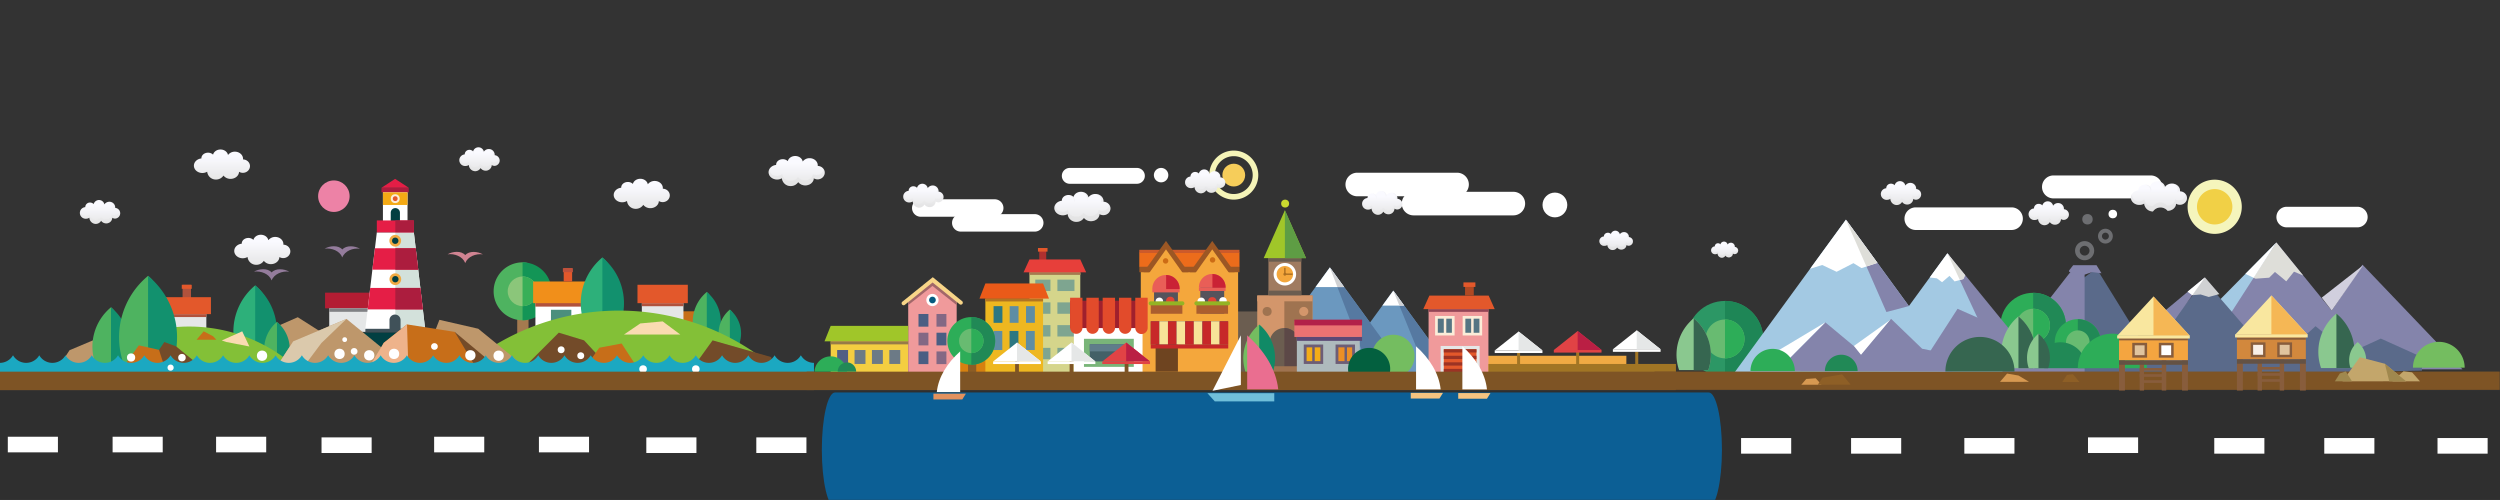<svg xmlns="http://www.w3.org/2000/svg" xmlns:xlink="http://www.w3.org/1999/xlink" viewBox="0 0 3841 768">
  <rect x="0" y="0" width="3841" height="768" fill="#333333" stroke="none"/>
  <defs>
    <style>
      .cls-1 {
        isolation: isolate;
      }

      .cls-2 {
        fill: #a47a4f;
      }

      .cls-3 {
        fill: #4eb360;
      }

      .cls-4 {
        fill: #139556;
      }

      .cls-5 {
        fill: #8bc67a;
      }

      .cls-6 {
        fill: #38af58;
      }

      .cls-7 {
        fill: #fff;
      }

      .cls-8 {
        fill: #c76e19;
      }

      .cls-9 {
        fill: #be976b;
      }

      .cls-10 {
        fill: #b1523c;
      }

      .cls-11 {
        fill: #e5e7e7;
      }

      .cls-12 {
        fill: #b31d33;
      }

      .cls-13 {
        fill: #808184;
      }

      .cls-14 {
        fill: #f18f1a;
      }

      .cls-15 {
        fill: #2db07a;
      }

      .cls-16 {
        fill: #12916e;
      }

      .cls-17 {
        fill: #e43952;
      }

      .cls-18 {
        fill: #4b8f7d;
      }

      .cls-19 {
        fill: #d3e1db;
      }

      .cls-20 {
        fill: #ac1d3e;
      }

      .cls-21 {
        fill: #405159;
      }

      .cls-22 {
        fill: #83c037;
      }

      .cls-23 {
        fill: #023f42;
      }

      .cls-24 {
        fill: #e3582b;
      }

      .cls-25 {
        fill: #734b29;
      }

      .cls-26 {
        fill: #f9dbb1;
      }

      .cls-27 {
        fill: #ed82a6;
      }

      .cls-28 {
        fill: #e51e46;
      }

      .cls-29 {
        fill: #f0aa43;
      }

      .cls-30 {
        fill: #dbc9ac;
      }

      .cls-31 {
        fill: #eeb38b;
      }

      .cls-32 {
        fill: #bf513c;
      }

      .cls-33 {
        fill: #f4aa15;
      }

      .cls-34 {
        fill: #fbecd8;
      }

      .cls-35 {
        fill: #e4582c;
      }

      .cls-36 {
        fill: #1ba8c1;
      }

      .cls-37 {
        fill: #7e5425;
      }

      .cls-38 {
        fill: #d08492;
      }

      .cls-38, .cls-39 {
        fill-rule: evenodd;
      }

      .cls-39 {
        fill: #947c9c;
      }

      .cls-40 {
        fill: #6b98bf;
      }

      .cls-41 {
        fill: #a07b60;
      }

      .cls-42 {
        fill: #f4ce41;
      }

      .cls-43 {
        fill: #6b5d50;
      }

      .cls-44 {
        fill: #d3966b;
      }

      .cls-45 {
        fill: #d6800f;
      }

      .cls-46 {
        fill: #f4a73c;
      }

      .cls-47 {
        fill: #9c5724;
      }

      .cls-48 {
        fill: #f09a9b;
      }

      .cls-49 {
        fill: #d5d58b;
      }

      .cls-50 {
        fill: #7ea590;
      }

      .cls-51 {
        fill: #eeb720;
      }

      .cls-52 {
        fill: #2c7782;
      }

      .cls-53 {
        fill: #5e8da4;
      }

      .cls-54 {
        fill: #5679a1;
      }

      .cls-55 {
        fill: #d0d1d3;
      }

      .cls-56 {
        fill: #b27522;
      }

      .cls-57 {
        fill: #8d5d25;
      }

      .cls-58 {
        fill: #ec6c1b;
      }

      .cls-59 {
        fill: #9c3324;
      }

      .cls-60 {
        fill: #934556;
      }

      .cls-61 {
        fill: #a0202d;
      }

      .cls-62 {
        fill: #e24b2b;
      }

      .cls-63 {
        fill: #9f7350;
      }

      .cls-64 {
        fill: #a0c629;
      }

      .cls-65 {
        fill: #55535c;
      }

      .cls-66 {
        fill: #ab5e2e;
      }

      .cls-67 {
        fill: #ad7021;
      }

      .cls-68 {
        fill: #79b579;
      }

      .cls-69 {
        fill: #cd5a2a;
      }

      .cls-70 {
        fill: #436067;
      }

      .cls-71 {
        fill: #5c4847;
      }

      .cls-72 {
        fill: #a17524;
      }

      .cls-73 {
        fill: #977b47;
      }

      .cls-74 {
        fill: #525e84;
      }

      .cls-75 {
        fill: #6c7a86;
      }

      .cls-76 {
        fill: #065a7f;
      }

      .cls-77 {
        fill: #4a5e83;
      }

      .cls-78 {
        fill: #836884;
      }

      .cls-79 {
        fill: #2dad58;
      }

      .cls-80 {
        fill: #218956;
      }

      .cls-81 {
        fill: #68bb71;
      }

      .cls-82 {
        fill: #a26769;
      }

      .cls-83 {
        fill: #f8d588;
      }

      .cls-84 {
        fill: #e14436;
      }

      .cls-85 {
        fill: #5e9d44;
      }

      .cls-86 {
        fill: #cbda2f;
      }

      .cls-87 {
        fill: #74bd60;
      }

      .cls-88 {
        fill: #108a66;
      }

      .cls-89 {
        fill: #eb7272;
      }

      .cls-90 {
        fill: #aebabd;
      }

      .cls-91 {
        fill: #6d5d76;
      }

      .cls-92 {
        fill: #ec8f26;
      }

      .cls-93 {
        fill: #03603f;
      }

      .cls-94 {
        fill: #af302f;
      }

      .cls-95 {
        fill: #af4923;
      }

      .cls-96 {
        fill: #e73f3a;
      }

      .cls-97 {
        fill: #ea5a19;
      }

      .cls-98 {
        fill: #458c66;
      }

      .cls-99 {
        fill: #f4ac17;
      }

      .cls-100 {
        fill: #5b4875;
      }

      .cls-101 {
        fill: #f6cd5a;
      }

      .cls-102 {
        fill: #f5f4b8;
      }

      .cls-103 {
        fill: #e95e57;
      }

      .cls-104 {
        fill: #cc6c15;
      }

      .cls-105 {
        fill: #6e4420;
      }

      .cls-106 {
        fill: #c72829;
      }

      .cls-107 {
        fill: #f8e398;
      }

      .cls-108 {
        fill: #557583;
      }

      .cls-109 {
        fill: #b32049;
      }

      .cls-110 {
        fill: #e14345;
      }

      .cls-111 {
        fill: #ba1f44;
      }

      .cls-112 {
        fill: #ca2235;
      }

      .cls-113 {
        fill: #94b424;
      }

      .cls-114 {
        fill: #5f7d8a;
      }

      .cls-115 {
        fill: #a3c9e3;
      }

      .cls-116 {
        fill: #8484ab;
      }

      .cls-117 {
        fill: #5a6a8a;
      }

      .cls-118 {
        fill: #2c9765;
      }

      .cls-119 {
        fill: #1e8656;
      }

      .cls-120 {
        fill: #8ac88f;
      }

      .cls-121 {
        fill: #366650;
      }

      .cls-122 {
        fill: #f9e79f;
      }

      .cls-123 {
        fill: #d2883d;
      }

      .cls-124 {
        fill: #885d3c;
      }

      .cls-125 {
        fill: #645244;
      }

      .cls-126 {
        fill: #f5b755;
      }

      .cls-127 {
        fill: #f4a540;
      }

      .cls-128 {
        fill: #f5f5bc;
      }

      .cls-129 {
        fill: #f1d046;
      }

      .cls-130 {
        fill: #e0c49e;
      }

      .cls-131 {
        fill: #f8efe7;
      }

      .cls-132 {
        fill: #d79951;
      }

      .cls-133 {
        fill: #8e5f26;
      }

      .cls-134 {
        fill: #d1cfde;
      }

      .cls-135 {
        fill: #deded9;
      }

      .cls-136 {
        fill: #6d6e71;
      }

      .cls-137 {
        fill: #c3a66b;
      }

      .cls-138 {
        fill: #a0884e;
      }

      .cls-139 {
        fill: #2f2f2f;
      }

      .cls-140 {
        fill: url(#linear-gradient);
      }

      .cls-141, .cls-144, .cls-146 {
        fill: #d6d6d6;
        mix-blend-mode: multiply;
      }

      .cls-141 {
        opacity: 0.2;
      }

      .cls-142 {
        fill: url(#linear-gradient-2);
      }

      .cls-143 {
        fill: url(#linear-gradient-3);
      }

      .cls-144 {
        opacity: 0.25;
      }

      .cls-145 {
        fill: url(#linear-gradient-4);
      }

      .cls-146 {
        opacity: 0.15;
      }

      .cls-147 {
        fill: url(#linear-gradient-5);
      }

      .cls-148 {
        fill: url(#linear-gradient-6);
      }

      .cls-149 {
        fill: url(#linear-gradient-7);
      }

      .cls-150 {
        fill: url(#linear-gradient-8);
      }

      .cls-151 {
        fill: url(#linear-gradient-9);
      }

      .cls-152 {
        fill: url(#linear-gradient-10);
      }

      .cls-153 {
        fill: url(#linear-gradient-11);
      }

      .cls-154 {
        fill: url(#linear-gradient-12);
      }

      .cls-155 {
        fill: url(#linear-gradient-13);
      }

      .cls-156 {
        fill: url(#linear-gradient-14);
      }

      .cls-157 {
        fill: url(#linear-gradient-15);
      }

      .cls-158 {
        fill: url(#linear-gradient-16);
      }

      .cls-159 {
        fill: #0c5f95;
      }

      .cls-160 {
        fill: #f6c480;
      }

      .cls-161 {
        fill: #e3925e;
      }

      .cls-162 {
        fill: #70bfda;
      }

      .cls-163 {
        fill: #ea6e90;
      }
    </style>
    <linearGradient id="linear-gradient" x1="2649.77" y1="371.11" x2="2649.77" y2="396.02" gradientUnits="userSpaceOnUse">
      <stop offset="0.23" stop-color="#fafaff"/>
      <stop offset="1" stop-color="#e6e6e6"/>
    </linearGradient>
    <linearGradient id="linear-gradient-2" x1="2483.17" y1="354.45" x2="2483.17" y2="384.16" xlink:href="#linear-gradient"/>
    <linearGradient id="linear-gradient-3" x1="3316.97" y1="278.72" x2="3316.97" y2="324.87" xlink:href="#linear-gradient"/>
    <linearGradient id="linear-gradient-4" x1="3147.74" y1="309.31" x2="3147.74" y2="346.02" xlink:href="#linear-gradient"/>
    <linearGradient id="linear-gradient-5" x1="2920.74" y1="278.31" x2="2920.74" y2="315.02" xlink:href="#linear-gradient"/>
    <linearGradient id="linear-gradient-6" x1="2123.74" y1="293.31" x2="2123.74" y2="330.02" xlink:href="#linear-gradient"/>
    <linearGradient id="linear-gradient-7" x1="1851.74" y1="260.31" x2="1851.74" y2="297.02" xlink:href="#linear-gradient"/>
    <linearGradient id="linear-gradient-8" x1="1662.97" y1="294.72" x2="1662.97" y2="340.87" xlink:href="#linear-gradient"/>
    <linearGradient id="linear-gradient-9" x1="1223.97" y1="239.72" x2="1223.97" y2="285.87" xlink:href="#linear-gradient"/>
    <linearGradient id="linear-gradient-10" x1="1418.74" y1="282.31" x2="1418.74" y2="319.02" xlink:href="#linear-gradient"/>
    <linearGradient id="linear-gradient-11" x1="402.74" y1="365.31" x2="402.74" y2="402.02" xlink:href="#linear-gradient"/>
    <linearGradient id="linear-gradient-12" x1="736.74" y1="226.31" x2="736.74" y2="263.02" xlink:href="#linear-gradient"/>
    <linearGradient id="linear-gradient-13" x1="153.74" y1="307.31" x2="153.74" y2="344.02" xlink:href="#linear-gradient"/>
    <linearGradient id="linear-gradient-14" x1="340.97" y1="229.72" x2="340.97" y2="275.87" xlink:href="#linear-gradient"/>
    <linearGradient id="linear-gradient-15" x1="985.97" y1="274.72" x2="985.97" y2="320.87" xlink:href="#linear-gradient"/>
    <linearGradient id="linear-gradient-16" x1="402.97" y1="360.72" x2="402.97" y2="406.87" xlink:href="#linear-gradient"/>
  </defs>
  <title>website bg</title>
  <g class="cls-1">
    <g id="Layer_1" data-name="Layer 1">
      <g>
        <rect class="cls-2" x="794.66" y="484.83" width="17.37" height="38.08"/>
        <path class="cls-3" d="M810,447.58c0,24.57,17.59,44.48-7.1,44.48a44.48,44.48,0,1,1,0-89C827.57,403.1,810,423,810,447.58Z"/>
        <path class="cls-4" d="M802.89,403.1h-.05v89h.05a44.48,44.48,0,1,0,0-89Z"/>
        <ellipse class="cls-5" cx="802.89" cy="447.58" rx="22.84" ry="22.73"/>
        <path class="cls-6" d="M802.89,424.85h-.05V470.3h.05a22.73,22.73,0,1,0,0-45.46Z"/>
        <rect class="cls-7" x="822.63" y="456.59" width="80.19" height="48.6"/>
        <rect class="cls-8" x="1031.03" y="478.29" width="51.43" height="33.84"/>
        <polygon class="cls-9" points="586.68 569.57 368.15 569.57 366.89 527.01 457.5 487.37 586.68 569.57"/>
        <rect class="cls-10" x="822.37" y="465.2" width="80.45" height="5.88"/>
        <rect class="cls-11" x="255.74" y="476.07" width="61.28" height="37.14"/>
        <rect class="cls-10" x="255.74" y="482.64" width="61.28" height="4.49"/>
        <rect class="cls-11" x="505.83" y="465.97" width="72.47" height="43.92"/>
        <polygon class="cls-12" points="585.91 473.75 499.44 473.75 499.44 449.62 578.57 449.62 585.91 473.75"/>
        <rect class="cls-13" x="505.83" y="473.75" width="72.47" height="5.31"/>
        <rect class="cls-11" x="986.12" y="458.92" width="63.92" height="38.74"/>
        <rect class="cls-10" x="986.12" y="465.78" width="63.92" height="4.68"/>
        <rect class="cls-14" x="819.1" y="432.48" width="86.26" height="33.3"/>
        <path class="cls-15" d="M412.58,539.86c3.26-9.41,6.48-20.33,6.48-30.85,0-28.53-6.56-53.6-27-70.51a91.94,91.94,0,0,0-28.44,101Z"/>
        <path class="cls-16" d="M420.49,539.48a92,92,0,0,0-28.45-101v101Z"/>
        <path class="cls-3" d="M442.2,553.81c1.91-5.52-6.05-10.48-6.05-16.65,0-16.72,1.37-32.61-10.62-42.52a53.87,53.87,0,0,0-16.66,59.18Z"/>
        <path class="cls-16" d="M442.2,553.81a53.88,53.88,0,0,0-16.67-59.18v59.18Z"/>
        <path class="cls-15" d="M953.69,495.73c3.23-9.33-10.72-19.51-10.72-29.95,0-28.3,2.79-53.43-17.49-70.2a91.14,91.14,0,0,0-28.21,100.15Z"/>
        <path class="cls-16" d="M953.69,495.73a91.18,91.18,0,0,0-28.21-100.15V495.73Z"/>
        <path class="cls-3" d="M1104.23,513.72c2.1-6.07-13.68-11.22-13.68-18,0-18.39,8.53-36.18-4.66-47.08a59.23,59.23,0,0,0-18.33,65.08Z"/>
        <circle class="cls-17" cx="607.05" cy="301.63" r="5.61"/>
        <polygon class="cls-7" points="653.49 507.97 560.99 507.97 578.95 357 635.83 357 653.49 507.97"/>
        <rect class="cls-18" x="846.48" y="475.95" width="31.32" height="20.25"/>
        <polygon class="cls-19" points="607.39 507.97 653.49 507.97 635.83 357 607.39 357 607.39 507.97"/>
        <rect class="cls-7" x="588.33" y="292.01" width="37.78" height="51.46"/>
        <polygon class="cls-20" points="607.06 288.48 586.1 288.48 586.1 295.53 607.06 295.53 628.01 295.53 628.01 288.48 607.06 288.48"/>
        <path class="cls-16" d="M1104.23,513.72a59.25,59.25,0,0,0-18.33-65.08v65.08Z"/>
        <path class="cls-3" d="M1136,527.75c1.68-4.85-11.1-8.6-11.1-14,0-14.71,7-29.33-3.56-38.05a47.39,47.39,0,0,0-14.67,52.07Z"/>
        <path class="cls-21" d="M615.41,505.19v-13.8a8.51,8.51,0,0,0-17,0v13.8H561.32v5.91h92.17v-5.91Z"/>
        <path class="cls-16" d="M1136,527.75a47.42,47.42,0,0,0-14.67-52.07v52.07Z"/>
        <path class="cls-22" d="M1217.69,591.3a368.94,368.94,0,0,0-533.58,0Z"/>
        <path class="cls-22" d="M468.93,578a246.7,246.7,0,0,0-356.78,0Z"/>
        <polygon class="cls-23" points="668.96 574.69 497.29 574.69 548.38 511.1 613.1 511.1 668.96 574.69"/>
        <rect class="cls-10" x="280.5" y="437.55" width="12.95" height="24.13"/>
        <rect class="cls-24" x="279.26" y="437.55" width="15.32" height="6.17"/>
        <polygon class="cls-9" points="636.12 574.69 417.58 574.69 450.47 524.46 532.37 489.98 636.12 574.69"/>
        <polygon class="cls-9" points="220.69 568.87 86.68 568.87 106.86 538.06 157.07 516.92 220.69 568.87"/>
        <polygon class="cls-9" points="801.54 559.59 649.55 557.09 675.09 491.39 734.77 505.07 801.54 559.59"/>
        <polygon class="cls-25" points="698.57 509.89 760.26 561.45 708.38 565.64 687.18 537.76 698.57 509.89"/>
        <polygon class="cls-8" points="737.17 574.5 564.86 574.69 589.54 526.8 625.33 498.41 698.57 509.89 737.17 574.5"/>
        <rect class="cls-24" x="249.77" y="456.59" width="74.3" height="26.05"/>
        <polygon class="cls-25" points="935.08 563.71 809.98 559.59 858.52 511.1 897.36 522.91 935.08 563.71"/>
        <polygon class="cls-25" points="1192.5 574.91 1060.02 571.17 1094.82 522.91 1184.76 548.6 1192.5 574.91"/>
        <polygon class="cls-8" points="982.19 569.46 895.67 569.46 920.73 534.24 955.09 527.75 982.19 569.46"/>
        <polygon class="cls-26" points="1045.2 513.97 958.68 513.97 983.74 496.93 1018.11 493.79 1045.2 513.97"/>
        <path class="cls-3" d="M194.79,558.23c2.78-8-18.47-17-18.47-26,0-24.32,11.65-45.7-5.78-60.12a78.35,78.35,0,0,0-24.25,86.08Z"/>
        <path class="cls-16" d="M194.79,558.23a78.37,78.37,0,0,0-24.25-86.08v86.08Z"/>
        <path class="cls-3" d="M265.34,558.23c4.34-12.52-22.34-26-22.34-40,0-38,11.7-71.89-15.51-94.4a122.29,122.29,0,0,0-37.84,134.37Z"/>
        <path class="cls-16" d="M265.34,558.23a122.34,122.34,0,0,0-37.85-134.37V558.23Z"/>
        <polygon class="cls-25" points="311 565.24 225.55 565.24 252.46 525.49 270.43 532.12 311 565.24"/>
        <polygon class="cls-8" points="253.25 565.24 188.13 565.24 213.34 530.58 244.27 537.5 253.25 565.24"/>
        <polygon class="cls-26" points="383.15 532.33 347.88 525.49 340.76 523.08 372.14 509.01 383.15 532.33"/>
        <polygon class="cls-8" points="332.43 522 302.01 522 312.92 509.01 327.47 516.67 332.43 522"/>
        <circle class="cls-27" cx="512.95" cy="301.43" r="24.2"/>
        <polygon class="cls-28" points="572.12 414.36 642.54 414.36 638.68 381.39 576.04 381.39 572.12 414.36"/>
        <polygon class="cls-20" points="607.39 414.36 642.54 414.36 641.47 405.17 638.68 381.39 607.39 381.39 607.39 414.36"/>
        <polygon class="cls-28" points="564.86 475.41 649.68 475.41 645.82 442.43 568.78 442.43 564.86 475.41"/>
        <polygon class="cls-20" points="607.39 475.41 649.68 475.41 645.82 442.43 607.39 442.43 607.39 475.41"/>
        <ellipse class="cls-29" cx="607.39" cy="428.97" rx="9.01" ry="9.02"/>
        <circle class="cls-23" cx="607.39" cy="428.97" r="4.9"/>
        <circle class="cls-29" cx="607.24" cy="369.87" r="9.01"/>
        <circle class="cls-23" cx="607.24" cy="369.87" r="4.9"/>
        <polygon class="cls-28" points="586.1 288.48 607.06 274.79 628.01 288.48 586.1 288.48"/>
        <polygon class="cls-30" points="427.35 559.78 430.92 566.66 460.82 571.17 493.8 527.04 532.37 489.98 450.47 524.46 427.35 559.78"/>
        <polygon class="cls-31" points="627.71 574.5 625.33 498.41 589.54 526.8 567.28 563.9 627.71 574.5"/>
        <circle class="cls-7" cx="521.67" cy="543.71" r="7.91"/>
        <circle class="cls-7" cx="402.6" cy="546.52" r="7.91"/>
        <circle class="cls-7" cx="279.55" cy="549.48" r="5.77"/>
        <circle class="cls-7" cx="567.28" cy="545.9" r="7.91"/>
        <circle class="cls-7" cx="605.4" cy="543.71" r="7.91"/>
        <circle class="cls-7" cx="722.68" cy="545.9" r="7.91"/>
        <circle class="cls-7" cx="766.1" cy="546.52" r="7.91"/>
        <circle class="cls-7" cx="544.1" cy="539.86" r="5.14"/>
        <circle class="cls-7" cx="667.46" cy="532.33" r="5.14"/>
        <circle class="cls-7" cx="529.59" cy="521.8" r="3.69"/>
        <circle class="cls-7" cx="862.14" cy="537.4" r="5.29"/>
        <circle class="cls-7" cx="892.26" cy="546.52" r="5.29"/>
        <rect class="cls-24" x="866.06" y="412" width="12.95" height="20.48"/>
        <rect class="cls-32" x="864.82" y="412" width="15.32" height="6.17"/>
        <rect class="cls-24" x="979.42" y="437.52" width="77.33" height="28.26"/>
        <rect class="cls-33" x="588.33" y="295.53" width="37.78" height="19.38"/>
        <path class="cls-23" d="M607.4,319.71a7.08,7.08,0,0,0-7.08,7.07V344.1h14.15V326.78A7.07,7.07,0,0,0,607.4,319.71Z"/>
        <rect class="cls-28" x="578.95" y="338.69" width="56.89" height="18.32"/>
        <rect class="cls-20" x="607.39" y="338.69" width="28.44" height="18.32"/>
        <circle class="cls-34" cx="607.22" cy="305.22" r="6.84"/>
        <circle class="cls-35" cx="607.22" cy="305.22" r="3.74"/>
        <path class="cls-36" d="M1250.59,596.5v-39a23.38,23.38,0,0,1-20.16-11.66,23.28,23.28,0,0,1-40.35,0,23.28,23.28,0,0,1-40.35,0,23.27,23.27,0,0,1-40.34,0,23.29,23.29,0,0,1-40.36,0,23.28,23.28,0,0,1-40.35,0,23.28,23.28,0,0,1-40.35,0,23.27,23.27,0,0,1-40.34,0,23.29,23.29,0,0,1-40.36,0,23.28,23.28,0,0,1-40.35,0,23.28,23.28,0,0,1-40.35,0,23.28,23.28,0,0,1-40.35,0,23.28,23.28,0,0,1-40.34,0,23.28,23.28,0,0,1-40.35,0,23.28,23.28,0,0,1-40.34,0,23.28,23.28,0,0,1-40.35,0,23.28,23.28,0,0,1-40.35,0,23.27,23.27,0,0,1-40.34,0,23.29,23.29,0,0,1-40.36,0,23.28,23.28,0,0,1-40.34,0,23.28,23.28,0,0,1-40.35,0,23.28,23.28,0,0,1-40.35,0,23.28,23.28,0,0,1-40.34,0,23.28,23.28,0,0,1-40.35,0,23.28,23.28,0,0,1-40.35,0,23.28,23.28,0,0,1-40.35,0,23.28,23.28,0,0,1-40.35,0,23.28,23.28,0,0,1-40.35,0,23.28,23.28,0,0,1-40.34,0,23.28,23.28,0,0,1-40.35,0,23.28,23.28,0,0,1-40.34,0A23.4,23.4,0,0,1-.2,557.51v39Z"/>
        <circle class="cls-7" cx="262.08" cy="564.83" r="4.74"/>
        <circle class="cls-7" cx="201.39" cy="549.24" r="6.34"/>
        <circle class="cls-7" cx="988.01" cy="567.03" r="5.83"/>
        <circle class="cls-7" cx="1069.06" cy="567.03" r="5.83"/>
        <rect class="cls-37" x="-0.2" y="571" width="1250.79" height="28.59"/>
        <path class="cls-38" d="M714.77,404.21v-.08c-3.86-10.14-16.44-14.91-27.13-13.44,7.89-4.59,21-5.8,27.13,1.22V392c6.16-7,19.25-5.81,27.13-1.22-10.69-1.47-23.27,3.3-27.13,13.44Z"/>
        <path class="cls-39" d="M417.33,430.87v-.08c-3.86-10.14-16.44-14.91-27.13-13.44,7.89-4.59,21-5.8,27.13,1.22v.08c6.15-7,19.25-5.81,27.13-1.22-10.68-1.47-23.26,3.3-27.13,13.44Z"/>
        <path class="cls-39" d="M525.89,395.58v-.08c-3.86-10.14-16.44-14.91-27.13-13.44,7.89-4.59,21-5.8,27.13,1.22v.08c6.15-7,19.25-5.81,27.13-1.22-10.69-1.47-23.26,3.3-27.13,13.44Z"/>
      </g>
      <g>
        <polygon class="cls-40" points="1922.45 576.42 2043.16 410.86 2163.87 576.42 1922.45 576.42"/>
        <rect class="cls-41" x="1948.85" y="393.99" width="50.41" height="70.53"/>
        <rect class="cls-42" x="1276.27" y="507.72" width="119.11" height="64.65"/>
        <rect class="cls-43" x="1880.18" y="478.53" width="119.12" height="94.61"/>
        <rect class="cls-44" x="1931.63" y="454.03" width="84.85" height="118.89"/>
        <rect class="cls-45" x="1416.24" y="508.48" width="119.12" height="64.64"/>
        <rect class="cls-29" x="2277.17" y="546.59" width="221.57" height="25.66"/>
        <rect class="cls-46" x="1752.71" y="416.09" width="149.52" height="159.79"/>
        <rect class="cls-47" x="1750.49" y="409.74" width="153.97" height="8.51"/>
        <polygon class="cls-48" points="1432.62 432.73 1395.38 463.2 1395.38 573.16 1469.84 573.16 1469.84 463.2 1432.62 432.73"/>
        <rect class="cls-49" x="1581.66" y="418.41" width="78.08" height="154"/>
        <rect class="cls-50" x="1590.58" y="429.62" width="60.24" height="17.52"/>
        <rect class="cls-50" x="1591.6" y="464.56" width="60.24" height="17.53"/>
        <rect class="cls-50" x="1592.61" y="499.5" width="60.24" height="17.52"/>
        <rect class="cls-50" x="1593.63" y="534.44" width="60.23" height="17.52"/>
        <rect class="cls-2" x="1581.17" y="418.41" width="79.05" height="3.92"/>
        <rect class="cls-7" x="1649.87" y="466.05" width="105.54" height="106.2"/>
        <rect class="cls-51" x="1513.93" y="458.74" width="88.65" height="113.68"/>
        <rect class="cls-52" x="1526.52" y="470.36" width="13.6" height="25.62"/>
        <rect class="cls-53" x="1551.27" y="470.36" width="13.6" height="25.62"/>
        <rect class="cls-53" x="1576.39" y="470.36" width="13.6" height="25.62"/>
        <rect class="cls-53" x="1526.34" y="508.48" width="13.6" height="29.29"/>
        <rect class="cls-52" x="1551.09" y="508.48" width="13.6" height="29.29"/>
        <rect class="cls-53" x="1576.21" y="508.48" width="13.6" height="29.29"/>
        <polygon class="cls-40" points="2048.81 572.46 2140.62 446.53 2232.44 572.46 2048.81 572.46"/>
        <polygon class="cls-54" points="2232.44 572.46 2140.62 446.53 2191.72 571.84 2232.44 572.46"/>
        <polygon class="cls-7" points="2123.88 469.51 2157.38 469.51 2140.62 446.53 2123.88 469.51"/>
        <polygon class="cls-55" points="2157.38 469.51 2140.62 446.53 2149.99 469.51 2157.38 469.51"/>
        <rect class="cls-56" x="1513.93" y="458.74" width="88.65" height="4.42"/>
        <rect class="cls-57" x="1487.27" y="555.06" width="12.62" height="17.19"/>
        <rect class="cls-58" x="1750.4" y="387.93" width="153.97" height="22.08"/>
        <rect class="cls-48" x="2194.86" y="474.93" width="91.98" height="101.82"/>
        <rect class="cls-11" x="2213.39" y="531.54" width="59.9" height="45.22"/>
        <rect class="cls-24" x="2218.24" y="536.52" width="50.18" height="40.23"/>
        <rect class="cls-59" x="2218.24" y="536.52" width="50.18" height="5.03"/>
        <rect class="cls-59" x="2218.24" y="546.59" width="50.18" height="5.04"/>
        <rect class="cls-59" x="2218.24" y="556.66" width="50.18" height="5.04"/>
        <rect class="cls-59" x="2218.24" y="566.73" width="50.18" height="5.04"/>
        <rect class="cls-60" x="2194.86" y="474.93" width="91.98" height="4.2"/>
        <polygon class="cls-24" points="2296.49 474.93 2186.75 474.93 2196.07 454.17 2287.18 454.17 2296.49 474.93"/>
        <polygon class="cls-61" points="1759.37 504 1644.1 504 1644.1 461.96 1759.27 461.92 1759.37 504"/>
        <path class="cls-62" d="M1744.23,457.48V504a9.53,9.53,0,0,0,19.05,0V457.48Z"/>
        <path class="cls-62" d="M1719.2,457.48V504a9.52,9.52,0,0,0,19,0V457.48Z"/>
        <path class="cls-62" d="M1694.17,457.48V504a9.52,9.52,0,0,0,19,0V457.48Z"/>
        <path class="cls-62" d="M1669.13,457.48V504a9.52,9.52,0,0,0,19,0V457.48Z"/>
        <path class="cls-62" d="M1644.1,457.48V504a9.52,9.52,0,0,0,19,0V457.48Z"/>
        <rect class="cls-63" x="1973.25" y="454.03" width="43.24" height="118.89"/>
        <polygon class="cls-64" points="1395.38 524.39 1266.78 524.39 1276.27 500.67 1395.38 500.67 1395.38 524.39"/>
        <path class="cls-65" d="M1791.41,424.35a18.3,18.3,0,0,0-18.34,18.26v36.92h36.69V442.61A18.3,18.3,0,0,0,1791.41,424.35Z"/>
        <path class="cls-65" d="M1862.48,422.51a18.3,18.3,0,0,0-18.34,18.26v41.09h36.69V440.76A18.31,18.31,0,0,0,1862.48,422.51Z"/>
        <rect class="cls-66" x="1838.18" y="468.5" width="48.59" height="13.58"/>
        <path class="cls-43" d="M1973.26,504a22.54,22.54,0,0,0-22.59,22.47V577h45.17V526.43A22.54,22.54,0,0,0,1973.26,504Z"/>
        <path class="cls-7" d="M1991.34,421.28a17.28,17.28,0,1,1-17.28-17.2A17.24,17.24,0,0,1,1991.34,421.28Z"/>
        <ellipse class="cls-46" cx="1974.06" cy="421.28" rx="12.68" ry="12.62"/>
        <path class="cls-67" d="M1976.29,421.28a2.24,2.24,0,1,1-2.23-2.22A2.23,2.23,0,0,1,1976.29,421.28Z"/>
        <polygon class="cls-7" points="2478.02 536.62 2514.68 507.48 2551.35 536.62 2478.02 536.62"/>
        <rect class="cls-68" x="1665.4" y="520.54" width="76.57" height="43.11"/>
        <rect class="cls-69" x="1750.4" y="383.82" width="153.97" height="4.84"/>
        <rect class="cls-70" x="1674.34" y="528.89" width="55.9" height="26.41"/>
        <rect class="cls-9" x="2135.49" y="554.14" width="11.19" height="18.77"/>
        <polygon class="cls-54" points="2163.87 576.42 2043.16 410.86 2106.83 576.42 2163.87 576.42"/>
        <path class="cls-71" d="M1973.26,504h0v71.92h22.59V526.43A22.54,22.54,0,0,0,1973.26,504Z"/>
        <rect class="cls-72" x="2330.85" y="540.41" width="4.6" height="32.51"/>
        <rect class="cls-72" x="2421.63" y="540.41" width="4.6" height="32.51"/>
        <rect class="cls-72" x="2512.38" y="540.41" width="4.61" height="32.51"/>
        <rect class="cls-72" x="2286.84" y="559.18" width="288.05" height="13.74"/>
        <rect class="cls-73" x="1276.27" y="524.39" width="119.11" height="4.71"/>
        <rect class="cls-74" x="1286.2" y="537.76" width="16.79" height="21.41"/>
        <rect class="cls-75" x="1312.92" y="537.76" width="16.79" height="21.41"/>
        <rect class="cls-75" x="1339.63" y="537.76" width="16.79" height="21.41"/>
        <rect class="cls-75" x="1366.35" y="537.76" width="16.79" height="21.41"/>
        <circle class="cls-7" cx="1432.61" cy="460.95" r="9.41"/>
        <path class="cls-76" d="M1437.72,460.95a5.1,5.1,0,1,1-5.1-5.11A5.1,5.1,0,0,1,1437.72,460.95Z"/>
        <rect class="cls-77" x="1411.18" y="482.41" width="15.23" height="19.48"/>
        <rect class="cls-78" x="1438.82" y="482.41" width="15.23" height="19.48"/>
        <rect class="cls-78" x="1411.18" y="511.18" width="15.23" height="19.48"/>
        <rect class="cls-77" x="1438.82" y="511.18" width="15.23" height="19.48"/>
        <rect class="cls-77" x="1411.18" y="539.95" width="15.23" height="19.48"/>
        <rect class="cls-78" x="1438.82" y="539.95" width="15.23" height="19.48"/>
        <ellipse class="cls-79" cx="1492.28" cy="523.79" rx="36.81" ry="36.63"/>
        <path class="cls-80" d="M1492.28,487.16h0v73.25h0a36.63,36.63,0,1,0,0-73.26Z"/>
        <ellipse class="cls-81" cx="1492.28" cy="523.79" rx="18.81" ry="18.72"/>
        <path class="cls-79" d="M1492.28,505.07h0V542.5h0a18.72,18.72,0,1,0,0-37.44Z"/>
        <rect class="cls-66" x="1768.01" y="468.5" width="48.6" height="13.58"/>
        <polygon class="cls-82" points="1395.38 468.78 1432.62 439.36 1469.84 468.78 1469.84 463.27 1432.62 432.73 1395.38 462.85 1395.38 468.78"/>
        <path class="cls-83" d="M1478.13,462.64l-45-36.77-46.76,37.66a3.07,3.07,0,0,0,3.86,4.79L1432.82,434l41.45,33.39a3.07,3.07,0,0,0,3.86-4.79Z"/>
        <circle class="cls-7" cx="1781.23" cy="462.91" r="5.76"/>
        <circle class="cls-84" cx="1798.06" cy="462.23" r="6.44"/>
        <circle class="cls-7" cx="1845.58" cy="462.91" r="5.76"/>
        <circle class="cls-7" cx="1879.03" cy="462.23" r="5.76"/>
        <circle class="cls-84" cx="1862.48" cy="462.91" r="6.45"/>
        <rect class="cls-67" x="1972.94" y="411.36" width="2.24" height="9.92"/>
        <rect class="cls-67" x="1973.74" y="420.16" width="12.21" height="2.23"/>
        <rect class="cls-43" x="1948.85" y="446.53" width="50.44" height="9.25"/>
        <rect class="cls-43" x="1948.84" y="392.8" width="50.44" height="9.25"/>
        <polygon class="cls-64" points="1941.52 396.59 1974.06 323.06 2006.6 396.59 1941.52 396.59"/>
        <polygon class="cls-85" points="1974.08 396.59 2006.6 396.59 1974.08 322.83 1974.08 396.59"/>
        <circle class="cls-86" cx="1974.47" cy="312.79" r="6.11"/>
        <rect class="cls-44" x="1931.63" y="454.03" width="84.85" height="8.88"/>
        <rect class="cls-63" x="1951.97" y="562.7" width="45.87" height="9.55"/>
        <path class="cls-87" d="M1955.34,572.25c2.38-6.87-9.66-14.5-9.66-22.16,0-20.81,3.83-39.13-11.08-51.46a67,67,0,0,0-20.74,73.62Z"/>
        <path class="cls-88" d="M1934.61,498.63h0v73.62h20.74a67,67,0,0,0-20.74-73.62Z"/>
        <rect class="cls-89" x="1988.68" y="493.64" width="103.81" height="24.08"/>
        <rect class="cls-90" x="1992.5" y="517.71" width="96.63" height="55.59"/>
        <rect class="cls-91" x="2051.95" y="529.33" width="29.84" height="29.84"/>
        <rect class="cls-92" x="2056.3" y="533.67" width="21.16" height="21.17"/>
        <path class="cls-87" d="M2173.33,547a32.7,32.7,0,1,1-32.71-32.7A32.71,32.71,0,0,1,2173.33,547Z"/>
        <path class="cls-93" d="M2135.88,566.72a32.36,32.36,0,1,1-32.36-32.2A32.28,32.28,0,0,1,2135.88,566.72Z"/>
        <rect class="cls-94" x="1596.72" y="383.82" width="10.7" height="15.5"/>
        <rect class="cls-24" x="1594.74" y="381.04" width="14.67" height="5.54"/>
        <rect class="cls-95" x="2250.92" y="437.36" width="13.39" height="16.81"/>
        <rect class="cls-24" x="2248.44" y="433.9" width="18.35" height="6.93"/>
        <polygon class="cls-96" points="1659.74 398.63 1581.66 398.63 1572.6 418.41 1668.8 418.41 1659.74 398.63"/>
        <polygon class="cls-97" points="1611.63 458.74 1504.87 458.74 1513.93 435.55 1602.58 435.55 1611.63 458.74"/>
        <rect class="cls-49" x="1613.91" y="425.87" width="10.67" height="129.19"/>
        <rect class="cls-98" x="1717.71" y="546.78" width="9.03" height="5.3"/>
        <polygon class="cls-7" points="2021.14 441.06 2065.18 441.06 2043.16 410.86 2021.14 441.06"/>
        <polygon class="cls-55" points="2065.18 441.06 2043.16 410.86 2054.78 441.06 2065.18 441.06"/>
        <rect class="cls-91" x="2003.1" y="529.33" width="29.84" height="29.84"/>
        <rect class="cls-99" x="2007.45" y="533.67" width="21.16" height="21.17"/>
        <rect class="cls-100" x="1992.5" y="517.71" width="100.22" height="5.97"/>
        <circle class="cls-63" cx="1946.81" cy="478.53" r="6.96"/>
        <path class="cls-44" d="M2010.06,478.53a7,7,0,1,1-7-7A7,7,0,0,1,2010.06,478.53Z"/>
        <path class="cls-7" d="M1528.28,306.18H1414.66a13.42,13.42,0,1,0,0,26.84h113.62a13.42,13.42,0,1,0,0-26.84Z"/>
        <path class="cls-7" d="M1589.77,329H1476.15a13.42,13.42,0,1,0,0,26.84h113.62a13.42,13.42,0,1,0,0-26.84Z"/>
        <path class="cls-7" d="M1746.74,258H1643.6a12.18,12.18,0,0,0,0,24.37h103.14a12.18,12.18,0,0,0,0-24.37Z"/>
        <path class="cls-7" d="M2238.63,265.35H2085.3a18.11,18.11,0,0,0,0,36.22h153.33a18.11,18.11,0,0,0,0-36.22Z"/>
        <path class="cls-7" d="M2325.1,294.68H2171.77a18.11,18.11,0,1,0,0,36.22H2325.1a18.11,18.11,0,0,0,0-36.22Z"/>
        <circle class="cls-7" cx="2388.95" cy="314.92" r="19.03"/>
        <path class="cls-7" d="M1795,269.13A11.08,11.08,0,1,1,1783.91,258,11.08,11.08,0,0,1,1795,269.13Z"/>
        <rect class="cls-37" x="1239.36" y="571.01" width="1335.53" height="28.4"/>
        <circle class="cls-101" cx="1895.56" cy="269.02" r="17.51"/>
        <path class="cls-102" d="M1895.56,231.35A37.67,37.67,0,1,0,1933.23,269,37.67,37.67,0,0,0,1895.56,231.35Zm0,66.75A29.08,29.08,0,1,1,1924.65,269,29.08,29.08,0,0,1,1895.56,298.1Z"/>
        <path class="cls-103" d="M1791.41,422.5a20.89,20.89,0,0,0-20.94,20.84v.8h41.88v-.8A20.89,20.89,0,0,0,1791.41,422.5Z"/>
        <path class="cls-103" d="M1862.47,420.92A20.44,20.44,0,0,0,1842,441.31v.79h41v-.79A20.44,20.44,0,0,0,1862.47,420.92Z"/>
        <rect class="cls-103" x="1770.47" y="443.69" width="41.88" height="5.54"/>
        <rect class="cls-103" x="1841.98" y="441.73" width="40.99" height="5.33"/>
        <polygon class="cls-47" points="1756.89 418.25 1791.41 370.15 1825.92 418.25 1756.89 418.25"/>
        <polygon class="cls-47" points="1827.96 418.25 1862.48 370.15 1896.99 418.25 1827.96 418.25"/>
        <polygon class="cls-46" points="1765.48 419.65 1791.41 383.13 1817.33 419.65 1765.48 419.65"/>
        <polygon class="cls-46" points="1836.55 419.65 1862.48 383.13 1888.51 419.65 1836.55 419.65"/>
        <path class="cls-104" d="M1795,400.89a4.17,4.17,0,1,1-4.17-4.18A4.17,4.17,0,0,1,1795,400.89Z"/>
        <path class="cls-104" d="M1867.16,399.34a4.17,4.17,0,1,1-4.17-4.17A4.17,4.17,0,0,1,1867.16,399.34Z"/>
        <rect class="cls-105" x="1775.48" y="503.4" width="34.27" height="67.62"/>
        <rect class="cls-65" x="1768.01" y="493.64" width="118.77" height="35.7"/>
        <rect class="cls-106" x="1768.01" y="493.64" width="13.23" height="35.7"/>
        <rect class="cls-107" x="1781.24" y="493.64" width="13.23" height="35.7"/>
        <rect class="cls-106" x="1794.47" y="493.64" width="13.23" height="35.7"/>
        <rect class="cls-107" x="1807.7" y="493.64" width="13.23" height="35.7"/>
        <rect class="cls-106" x="1820.93" y="493.64" width="13.23" height="35.7"/>
        <rect class="cls-107" x="1834.16" y="493.64" width="13.23" height="35.7"/>
        <rect class="cls-106" x="1847.4" y="493.64" width="13.23" height="35.7"/>
        <rect class="cls-107" x="1860.63" y="493.64" width="13.23" height="35.7"/>
        <rect class="cls-106" x="1873.86" y="493.64" width="13.23" height="35.7"/>
        <rect class="cls-106" x="1768.01" y="529.33" width="119.08" height="6.1"/>
        <rect class="cls-34" x="2204.89" y="485.48" width="29.95" height="29.95"/>
        <rect class="cls-108" x="2209.05" y="489.64" width="21.62" height="21.63"/>
        <rect class="cls-34" x="2247.22" y="485.48" width="29.95" height="29.95"/>
        <rect class="cls-108" x="2251.38" y="489.64" width="21.62" height="21.63"/>
        <rect class="cls-34" x="2218.24" y="488.23" width="3.83" height="26.26"/>
        <rect class="cls-34" x="2260.28" y="487.33" width="3.83" height="26.26"/>
        <rect class="cls-91" x="2016.13" y="531.53" width="3.8" height="25.74"/>
        <rect class="cls-91" x="2065.72" y="531.38" width="3.8" height="25.74"/>
        <rect class="cls-109" x="1988.68" y="491.1" width="104.04" height="8.83"/>
        <rect class="cls-37" x="1559.62" y="554.38" width="5.83" height="25.92"/>
        <rect class="cls-37" x="1643.36" y="555.06" width="5.83" height="25.91"/>
        <rect class="cls-37" x="1727.91" y="555.31" width="5.83" height="25.91"/>
        <polygon class="cls-11" points="2514.68 536.62 2551.35 536.62 2514.68 507.48 2514.68 507.48 2514.68 536.62"/>
        <polygon class="cls-7" points="2296.49 538.44 2333.15 509.3 2369.82 538.44 2296.49 538.44"/>
        <polygon class="cls-11" points="2333.15 538.44 2369.82 538.44 2333.15 509.3 2333.15 509.3 2333.15 538.44"/>
        <polygon class="cls-7" points="1525.87 555.37 1562.54 526.23 1599.2 555.37 1525.87 555.37"/>
        <polygon class="cls-11" points="1562.53 555.37 1599.2 555.37 1562.54 526.23 1562.53 526.23 1562.53 555.37"/>
        <polygon class="cls-7" points="1609.61 555.37 1646.28 526.23 1682.94 555.37 1609.61 555.37"/>
        <polygon class="cls-11" points="1646.27 555.37 1682.94 555.37 1646.28 526.23 1646.27 526.23 1646.27 555.37"/>
        <polygon class="cls-110" points="2387.26 537.76 2423.93 508.62 2460.59 537.76 2387.26 537.76"/>
        <polygon class="cls-111" points="2423.92 537.76 2460.59 537.76 2423.93 508.62 2423.92 508.62 2423.92 537.76"/>
        <path class="cls-79" d="M1301.23,571a25,25,0,0,0-49.91,0Z"/>
        <path class="cls-80" d="M1315.4,571a14.17,14.17,0,0,0-28.34,0Z"/>
        <rect class="cls-7" x="2296.49" y="538.44" width="73.33" height="3.94"/>
        <rect class="cls-7" x="1609.61" y="555.37" width="73.33" height="3.94"/>
        <rect class="cls-7" x="1525.87" y="555.37" width="73.33" height="3.94"/>
        <rect class="cls-110" x="2387.27" y="537.76" width="73.32" height="3.94"/>
        <rect class="cls-7" x="2478.02" y="536.62" width="73.32" height="3.94"/>
        <path class="cls-112" d="M1791.64,422.53v21.61h20.7v-.8A20.87,20.87,0,0,0,1791.64,422.53Z"/>
        <path class="cls-112" d="M1862.77,421v21.09H1883v-.78A20.38,20.38,0,0,0,1862.77,421Z"/>
        <path class="cls-113" d="M1816.6,462.93v0H1768v0a3.11,3.11,0,0,0,0,6.23v0h48.6v0a3.11,3.11,0,0,0,0-6.23Z"/>
        <path class="cls-113" d="M1886.78,462.93v0h-48.6v0a3.11,3.11,0,0,0,0,6.23v0h48.6v0a3.11,3.11,0,1,0,0-6.23Z"/>
        <rect class="cls-114" x="1674.34" y="528.89" width="55.9" height="10.95"/>
        <polygon class="cls-110" points="1693.58 555.37 1730.24 526.23 1766.9 555.37 1693.58 555.37"/>
        <polygon class="cls-111" points="1730.23 555.37 1766.9 555.37 1730.24 526.23 1730.23 526.23 1730.23 555.37"/>
        <rect class="cls-110" x="1693.57" y="555.37" width="73.33" height="3.94"/>
      </g>
      <g>
        <polygon class="cls-115" points="3497.44 372.57 3431.31 483.14 3409.84 461.31 3497.44 372.57"/>
        <polygon class="cls-116" points="3783.31 567.42 3629.68 406.62 3582.47 477.19 3497.44 372.57 3370.65 569.13 3500.13 567.18 3499.91 567.42 3783.31 567.42"/>
        <polygon class="cls-117" points="3387.68 431.19 3298.8 538.23 3221.09 412.44 3192.35 433.56 3060.61 572.44 3225.59 573.3 3346.83 573.3 3509.35 572.13 3387.68 431.19"/>
        <polygon class="cls-116" points="3185.26 412.44 3060.61 572.44 3202.82 573.19 3202.82 412.44 3185.26 412.44"/>
        <ellipse class="cls-79" cx="3123.82" cy="500.02" rx="50.4" ry="50.16"/>
        <path class="cls-80" d="M3123.82,449.87h-.06V550.18h.06a50.16,50.16,0,1,0,0-100.32Z"/>
        <path class="cls-81" d="M3149.58,500a25.76,25.76,0,1,1-25.76-25.62A25.7,25.7,0,0,1,3149.58,500Z"/>
        <path class="cls-79" d="M3123.82,474.39h-.06v51.25h.06a25.63,25.63,0,1,0,0-51.27Z"/>
        <ellipse class="cls-118" cx="2650.35" cy="520.73" rx="58.67" ry="58.38"/>
        <path class="cls-119" d="M2650.35,462.36h-.07V579.12h.07a58.38,58.38,0,1,0,0-116.76Z"/>
        <ellipse class="cls-81" cx="2650.35" cy="520.73" rx="29.98" ry="29.83"/>
        <path class="cls-79" d="M2650.35,490.9h-.07v59.65h.07a29.83,29.83,0,1,0,0-59.67Z"/>
        <path class="cls-79" d="M3227.81,525.65a35.47,35.47,0,1,1-35.47-35.29A35.37,35.37,0,0,1,3227.81,525.65Z"/>
        <path class="cls-80" d="M3192.35,490.37h0v70.58h0a35.29,35.29,0,1,0,0-70.58Z"/>
        <path class="cls-81" d="M3210.47,525.65a18.12,18.12,0,1,1-18.12-18A18.09,18.09,0,0,1,3210.47,525.65Z"/>
        <polygon class="cls-115" points="3133.65 583.48 2991.95 389.14 2932.82 470.24 2836.05 337.53 2656.95 583.19 2850.47 583.19 2850.26 583.48 3133.65 583.48"/>
        <path class="cls-7" d="M3090.54,318.6H2943.42a17.38,17.38,0,0,0,0,34.76h147.11a17.38,17.38,0,0,0,0-34.76Z"/>
        <path class="cls-7" d="M3304.41,269.55H3155a17.65,17.65,0,0,0,0,35.3h149.4a17.65,17.65,0,0,0,0-35.3Z"/>
        <polygon class="cls-116" points="2991.95 389.14 3081.63 581.36 3148.09 580.33 2991.95 389.14"/>
        <path class="cls-80" d="M3165.64,525.88a39.86,39.86,0,0,0-39.86,39.86h79.72A39.86,39.86,0,0,0,3165.64,525.88Z"/>
        <path class="cls-79" d="M3245.43,512.65a53.09,53.09,0,0,0-53.09,53.09h106.17A53.09,53.09,0,0,0,3245.43,512.65Z"/>
        <polygon class="cls-117" points="3421.93 555.48 3421.47 522.03 3478.52 494.84 3535.16 521.26 3557.63 501.17 3608.56 542.69 3657.91 520.2 3721.03 548.68 3721.03 569.45 3429.83 574.93 3421.93 555.48"/>
        <path class="cls-120" d="M2624.58,568.66a72.45,72.45,0,0,0-22.41-79.57,72.38,72.38,0,0,0-22.41,79.57Z"/>
        <path class="cls-121" d="M2602.17,489.08h0v79.57h22.42a72.45,72.45,0,0,0-22.41-79.57Z"/>
        <path class="cls-120" d="M3613.24,565.52c2.71-7.81-19.87-16.08-19.87-24.8,0-23.65,13.25-44.89-3.71-58.91a76.15,76.15,0,0,0-23.58,83.71Z"/>
        <path class="cls-121" d="M3589.66,481.8h0v83.71h23.58a76.2,76.2,0,0,0-23.58-83.71Z"/>
        <rect class="cls-37" x="2541.94" y="570.87" width="1298.62" height="28.13"/>
        <polygon class="cls-122" points="3433.97 514.35 3489.76 453.89 3545.54 514.35 3433.97 514.35"/>
        <rect class="cls-123" x="3436.82" y="514.35" width="105.87" height="37.74"/>
        <rect class="cls-124" x="3436.82" y="552.09" width="9.07" height="51.76"/>
        <rect class="cls-124" x="3468.55" y="552.09" width="6.73" height="51.76"/>
        <rect class="cls-124" x="3502.47" y="552.09" width="6.88" height="51.76"/>
        <rect class="cls-124" x="3533.62" y="552.09" width="9.07" height="51.76"/>
        <rect class="cls-125" x="3436.82" y="552.09" width="105.87" height="6.77"/>
        <polygon class="cls-126" points="3489.75 514.35 3545.54 514.35 3489.76 453.89 3489.75 453.91 3489.75 514.35"/>
        <rect class="cls-124" x="3468.55" y="563.82" width="36.27" height="4.02"/>
        <rect class="cls-124" x="3468.55" y="573.32" width="36.27" height="4.02"/>
        <rect class="cls-124" x="3471.62" y="582.58" width="36.27" height="4.02"/>
        <rect class="cls-127" x="3255.67" y="515.96" width="105.87" height="37.74"/>
        <rect class="cls-124" x="3255.67" y="553.7" width="9.07" height="51.76"/>
        <rect class="cls-124" x="3287.4" y="553.7" width="6.73" height="51.76"/>
        <rect class="cls-124" x="3321.32" y="553.7" width="6.88" height="51.76"/>
        <rect class="cls-124" x="3352.47" y="553.7" width="9.07" height="51.76"/>
        <rect class="cls-124" x="3255.67" y="519.44" width="105.87" height="3.48"/>
        <rect class="cls-124" x="3436.82" y="518.46" width="105.87" height="3.48"/>
        <rect class="cls-125" x="3255.67" y="553.7" width="105.87" height="6.77"/>
        <rect class="cls-124" x="3287.4" y="565.43" width="36.27" height="4.02"/>
        <rect class="cls-124" x="3287.4" y="574.93" width="36.27" height="4.02"/>
        <rect class="cls-124" x="3290.47" y="584.19" width="36.27" height="4.03"/>
        <path class="cls-128" d="M3444.27,317.69a41.63,41.63,0,1,1-41.63-41.63A41.63,41.63,0,0,1,3444.27,317.69Z"/>
        <path class="cls-129" d="M3429.83,317.69a27.19,27.19,0,1,1-27.2-27.19A27.19,27.19,0,0,1,3429.83,317.69Z"/>
        <rect class="cls-124" x="3276" y="526.71" width="22.8" height="22.79"/>
        <rect class="cls-130" x="3279.85" y="530.56" width="15.1" height="15.1"/>
        <rect class="cls-124" x="3316.8" y="526.71" width="22.8" height="22.79"/>
        <rect class="cls-7" x="3320.65" y="530.56" width="15.1" height="15.1"/>
        <rect class="cls-124" x="3457.95" y="526.02" width="22.8" height="22.79"/>
        <rect class="cls-131" x="3461.71" y="529.78" width="15.29" height="15.28"/>
        <rect class="cls-124" x="3498.75" y="526.02" width="22.8" height="22.79"/>
        <rect class="cls-130" x="3502.51" y="529.78" width="15.29" height="15.28"/>
        <path class="cls-7" d="M3621.84,317.69H3513.29a15.81,15.81,0,1,0,0,31.62h108.55a15.81,15.81,0,1,0,0-31.62Z"/>
        <polygon class="cls-132" points="2798.68 591.08 2767.49 591.11 2775.09 582.25 2789.63 581.19 2798.68 591.08"/>
        <polygon class="cls-133" points="2843.23 590.95 2792.8 591.11 2800.06 580.24 2830.3 575.17 2843.23 590.95"/>
        <polygon class="cls-132" points="3117.41 586.64 3072.78 586.68 3083.66 574 3101.14 576.94 3117.41 586.64"/>
        <polygon class="cls-133" points="3194.87 586.89 3168.47 586.89 3175.73 576.02 3184.78 574.93 3194.87 586.89"/>
        <polygon class="cls-7" points="2905.43 490.66 2847.61 532.02 2859.24 546.03 2905.43 490.66"/>
        <polygon class="cls-116" points="2898.3 479.39 2836.05 337.53 2932.82 470.24 2898.3 479.39"/>
        <polygon class="cls-116" points="2730.16 569.83 2804.43 495.24 2848.72 532.1 2859.24 545.19 2905.43 489.83 2953.2 535.82 2999.44 545.19 2999.44 570.74 2730.16 569.83"/>
        <path class="cls-80" d="M2828.92,545a25.15,25.15,0,0,0-25.15,25.14h50.29A25.15,25.15,0,0,0,2828.92,545Z"/>
        <path class="cls-120" d="M3123.56,565.67a72.45,72.45,0,0,0-22.41-79.58,72.39,72.39,0,0,0-22.41,79.58Z"/>
        <path class="cls-121" d="M3101.15,486.1h0v79.58h22.42a72.45,72.45,0,0,0-22.41-79.58Z"/>
        <path class="cls-120" d="M3140.71,565.67c1.71-4.95-3.92-10.54-3.92-16.06,0-15,5.87-28-4.87-36.92a48.24,48.24,0,0,0-14.93,53Z"/>
        <path class="cls-121" d="M3131.92,512.69h0v53h14.94a48.28,48.28,0,0,0-14.93-53Z"/>
        <path class="cls-120" d="M3622.33,525.62h0a35.92,35.92,0,0,0-11.12,39.48l11.12,0v0h11.13a36,36,0,0,0-11.12-39.48Z"/>
        <polygon class="cls-7" points="2730.16 569.83 2804.43 495.24 2724 543.36 2730.16 569.83"/>
        <path class="cls-79" d="M2723.51,536a34.09,34.09,0,0,0-34.09,34.09h68.17A34.09,34.09,0,0,0,2723.51,536Z"/>
        <polygon class="cls-116" points="2963.8 542.28 3007.6 474.43 3051.43 493.83 3073.41 523.99 3076.34 562.08 2963.8 542.28"/>
        <path class="cls-121" d="M3042,517.65a53.09,53.09,0,0,0-53.09,53.09h106.17A53.09,53.09,0,0,0,3042,517.65Z"/>
        <polygon class="cls-134" points="3630.86 407.44 3567.14 457.27 3582.47 477.19 3630.86 407.44"/>
        <path class="cls-87" d="M3747,525.2a39.72,39.72,0,0,0-39.72,39.72h79.44A39.72,39.72,0,0,0,3747,525.2Z"/>
        <polygon class="cls-7" points="2781.03 412.99 2781.03 412.99 2799.61 407.14 2821.75 417.58 2847.61 404.3 2860.04 411.89 2884.43 403.89 2836.05 337.53 2781.03 412.99"/>
        <polygon class="cls-135" points="2867.59 409.41 2884.43 403.89 2836.05 337.53 2867.59 409.41"/>
        <polygon class="cls-7" points="3003.03 432.38 3016.32 428.7 3018.24 425.2 2991.95 389.14 2964.84 426.32 2975.74 427.63 2983.81 433.56 2995.2 423.83 3003.03 432.38"/>
        <polygon class="cls-135" points="2991.95 389.14 3011.08 430.14 3016.32 428.7 3019.51 422.88 2991.95 389.14"/>
        <polygon class="cls-135" points="3504.16 425.12 3512.58 432.23 3524.5 417.4 3538.68 423.31 3538.68 423.31 3497.44 372.57 3461.98 426.58 3465.39 428.17 3486.36 426.66 3495.18 417.87 3504.16 425.12"/>
        <polygon class="cls-7" points="3462.45 426.81 3497.44 372.57 3449.86 420.76 3462.45 426.81"/>
        <path class="cls-136" d="M3234.77,351.46a11.35,11.35,0,1,0,11.34,11.35A11.34,11.34,0,0,0,3234.77,351.46Zm0,16.68a5.32,5.32,0,1,1,5.32-5.32A5.32,5.32,0,0,1,3234.77,368.13Z"/>
        <path class="cls-136" d="M3202.82,370.49a14.67,14.67,0,1,0,14.67,14.67A14.66,14.66,0,0,0,3202.82,370.49Zm0,22.16a7.49,7.49,0,1,1,7.49-7.49A7.49,7.49,0,0,1,3202.82,392.65Z"/>
        <circle class="cls-136" cx="3207.21" cy="336.87" r="8.01"/>
        <circle class="cls-7" cx="3246.11" cy="328.85" r="6.59"/>
        <polygon class="cls-116" points="3178.93 417.65 3202.82 421.99 3214.32 418 3228.78 419.89 3221.09 407.44 3185.26 407.44 3178.93 415.56 3178.93 417.65"/>
        <polygon class="cls-116" points="3387.68 426.19 3335.75 499.3 3319.4 483.14 3387.68 426.19"/>
        <polygon class="cls-55" points="3409.84 451.86 3387.68 426.19 3362.14 448.87 3368.26 453.54 3381.01 452.41 3393.53 456.27 3409.84 451.86"/>
        <polygon class="cls-7" points="3387.68 426.19 3360.96 448.02 3368.26 453.54 3387.68 426.19"/>
        <polygon class="cls-122" points="3252.82 515.96 3308.62 455.51 3364.39 515.96 3252.82 515.96"/>
        <polygon class="cls-126" points="3308.6 515.96 3364.39 515.96 3308.62 455.51 3308.6 455.52 3308.6 515.96"/>
        <rect class="cls-122" x="3252.82" y="515.56" width="111.57" height="4.51"/>
        <rect class="cls-122" x="3433.97" y="513.86" width="111.57" height="4.6"/>
        <polygon class="cls-137" points="3696.83 585.82 3599 585.85 3625.64 548.82 3664.08 558.86 3696.83 585.82"/>
        <polygon class="cls-137" points="3718.07 585.87 3675.58 585.91 3692.8 570.39 3705.96 572.12 3718.07 585.87"/>
        <polygon class="cls-138" points="3613.64 585.91 3587.3 585.91 3594.88 573.75 3604.11 570.57 3613.64 585.91"/>
        <polygon class="cls-138" points="3696.83 585.82 3664.08 558.86 3670.82 585.85 3696.83 585.82"/>
      </g>
      <rect class="cls-139" y="600" width="3841" height="168"/>
      <rect class="cls-7" x="12" y="671" width="77" height="24"/>
      <rect class="cls-7" x="173" y="671" width="77" height="24"/>
      <rect class="cls-7" x="332" y="671" width="77" height="24"/>
      <rect class="cls-7" x="494" y="672" width="77" height="24"/>
      <rect class="cls-7" x="667" y="671" width="77" height="24"/>
      <rect class="cls-7" x="828" y="671" width="77" height="24"/>
      <rect class="cls-7" x="993" y="672" width="77" height="24"/>
      <rect class="cls-7" x="1162" y="672" width="77" height="24"/>
      <rect class="cls-7" x="1336" y="672" width="77" height="24"/>
      <rect class="cls-7" x="1526" y="671" width="77" height="24"/>
      <rect class="cls-7" x="1694" y="672" width="77" height="24"/>
      <rect class="cls-7" x="1855" y="672" width="77" height="24"/>
      <rect class="cls-7" x="2014" y="672" width="77" height="24"/>
      <rect class="cls-7" x="2176" y="673" width="77" height="24"/>
      <rect class="cls-7" x="2349" y="672" width="77" height="24"/>
      <rect class="cls-7" x="2510" y="672" width="77" height="24"/>
      <rect class="cls-7" x="2675" y="673" width="77" height="24"/>
      <rect class="cls-7" x="2844" y="673" width="77" height="24"/>
      <rect class="cls-7" x="3018" y="673" width="77" height="24"/>
      <rect class="cls-7" x="3208" y="672" width="77" height="24"/>
      <rect class="cls-7" x="3402" y="673" width="77" height="24"/>
      <rect class="cls-7" x="3571" y="673" width="77" height="24"/>
      <rect class="cls-7" x="3745" y="673" width="77" height="24"/>
      <g>
        <g>
          <path class="cls-140" d="M2665.35,379.33c0-.16,0-.33,0-.49a6,6,0,0,0-6-5.92,6.05,6.05,0,0,0-5.1,2.77,5.65,5.65,0,0,0-11-.31,5,5,0,0,0-3.73-1.63,4.75,4.75,0,0,0-4.89,4.59c0,.06,0,.12,0,.18a6,6,0,0,0,.7,12.07,6.33,6.33,0,0,0,3.57-1.09,6.74,6.74,0,0,0,6.5,6.52,6.43,6.43,0,0,0,5.53-3.31,6.3,6.3,0,0,0,5.25,2.75,6.12,6.12,0,0,0,6.24-5.9,5,5,0,0,0,2.84.89,5.58,5.58,0,0,0,.12-11.13Z"/>
          <path class="cls-141" d="M2669.48,381.62c.27,2.88-2.4,5.21-5,5.21a4.85,4.85,0,0,1-2.73-.85c0,3.1-2.71,5.18-6,5.18a6.08,6.08,0,0,1-5-2.62,6.18,6.18,0,0,1-5.32,3.14,6,6,0,0,1-6.25-5.65,7.63,7.63,0,0,1-3.91,1.65c-2.87.11-5.52-2-5.43-6a5.86,5.86,0,0,0-.73,2.83,6.15,6.15,0,0,0,6.24,6.05,6.33,6.33,0,0,0,3.57-1.09,6.74,6.74,0,0,0,6.5,6.52,6.43,6.43,0,0,0,5.53-3.31,6.3,6.3,0,0,0,5.25,2.75,6.12,6.12,0,0,0,6.24-5.9,5,5,0,0,0,2.84.89,5.42,5.42,0,0,0,5.25-5.57A5.76,5.76,0,0,0,2669.48,381.62Z"/>
          <path class="cls-141" d="M2643.22,375.38a5,5,0,0,0-3.73-1.63s4.23.5,4.34,5.81C2643.83,379.56,2644.53,377.06,2643.22,375.38Z"/>
          <path class="cls-141" d="M2654.25,375.69a5.53,5.53,0,0,0-5.54-4.58s4.59.12,4.91,7.18C2653.62,378.28,2653.68,376.27,2654.25,375.69Z"/>
          <path class="cls-141" d="M2665.35,379.33c0-.16,0-.33,0-.49a6,6,0,0,0-6-5.92s5.14.77,4.22,6.93C2663.57,379.85,2663.5,379.25,2665.35,379.33Z"/>
        </g>
        <g>
          <path class="cls-142" d="M2502.56,364.25c0-.19,0-.39,0-.59a7.29,7.29,0,0,0-7.5-7.06,7.61,7.61,0,0,0-6.35,3.31,7.1,7.1,0,0,0-13.72-.37,6.37,6.37,0,0,0-4.65-1.94c-3.36,0-6.09,2.45-6.09,5.48,0,.07,0,.14,0,.21a7.21,7.21,0,1,0,.87,14.39,8.12,8.12,0,0,0,4.44-1.3,8.23,8.23,0,0,0,8.09,7.78,8.06,8.06,0,0,0,6.89-4,7.94,7.94,0,0,0,6.53,3.29c4.25,0,7.71-3.14,7.76-7a6.43,6.43,0,0,0,3.54,1.06,6.64,6.64,0,0,0,.14-13.27Z"/>
          <path class="cls-141" d="M2507.7,367c.34,3.43-3,6.22-6.25,6.22a6.23,6.23,0,0,1-3.4-1c-.06,3.7-3.37,6.17-7.46,6.17a7.65,7.65,0,0,1-6.28-3.12,7.76,7.76,0,0,1-6.61,3.75c-4.12,0-7.48-2.62-7.77-6.74a9.73,9.73,0,0,1-4.86,2c-3.57.12-6.87-2.34-6.76-7.13a6.77,6.77,0,0,0-.91,3.37,7.51,7.51,0,0,0,7.77,7.22,8.12,8.12,0,0,0,4.44-1.3,8.23,8.23,0,0,0,8.09,7.78,8.06,8.06,0,0,0,6.89-4,7.94,7.94,0,0,0,6.53,3.29c4.25,0,7.71-3.14,7.76-7a6.43,6.43,0,0,0,3.54,1.06,6.59,6.59,0,0,0,6.53-6.64A6.68,6.68,0,0,0,2507.7,367Z"/>
          <path class="cls-141" d="M2475,359.54a6.37,6.37,0,0,0-4.65-1.94s5.27.59,5.4,6.93C2475.77,364.53,2476.65,361.55,2475,359.54Z"/>
          <path class="cls-141" d="M2488.74,359.92a6.8,6.8,0,0,0-6.89-5.47s5.71.14,6.12,8.56C2488,363,2488,360.6,2488.74,359.92Z"/>
          <path class="cls-141" d="M2502.56,364.25c0-.19,0-.39,0-.59a7.29,7.29,0,0,0-7.5-7.06s6.39.92,5.25,8.27C2500.33,364.88,2500.25,364.16,2502.56,364.25Z"/>
        </g>
      </g>
      <g>
        <g>
          <path class="cls-143" d="M3349.36,293.94c0-.3.05-.61.05-.91,0-6.05-5.61-11-12.53-11a13,13,0,0,0-10.6,5.14c-.82-4.8-5.65-8.49-11.51-8.49-5.62,0-10.31,3.4-11.41,7.91a11,11,0,0,0-7.76-3c-5.62,0-10.17,3.81-10.17,8.51,0,.11,0,.22,0,.33-6.48.63-11.52,5.37-11.52,11.14,0,6.19,5.81,11.22,13,11.22a14.34,14.34,0,0,0,7.42-2,13.34,13.34,0,0,0,13.51,12.08,14,14,0,0,1,22.41-1c7.1,0,12.87-4.88,13-10.93a11.31,11.31,0,0,0,5.91,1.65c6,0,10.91-4.62,10.91-10.31S3355.27,294.07,3349.36,293.94Z"/>
          <path class="cls-144" d="M3357.93,298.2c.57,5.33-5,9.65-10.43,9.65a11,11,0,0,1-5.67-1.57c-.09,5.75-5.63,9.58-12.45,9.58a13.56,13.56,0,0,0-21.53,1c-6.88,0-12.5-4.06-13-10.47-2,1.21-4.75,2.94-8.12,3-6,.2-11.47-3.64-11.29-11.07a10,10,0,0,0-1.51,5.24c0,6.19,5.81,11.22,13,11.22a14.34,14.34,0,0,0,7.42-2,13.34,13.34,0,0,0,13.51,12.08,14,14,0,0,1,22.41-1c7.1,0,12.87-4.88,13-10.93a11.31,11.31,0,0,0,5.91,1.65c6,0,10.91-4.62,10.91-10.31A9.88,9.88,0,0,0,3357.93,298.2Z"/>
          <path class="cls-144" d="M3303.36,286.63a11,11,0,0,0-7.76-3s8.8.92,9,10.76C3304.62,294.37,3306.08,289.75,3303.36,286.63Z"/>
          <path class="cls-144" d="M3326.27,287.21c-.82-4.8-5.65-8.49-11.51-8.49,0,0,9.54.21,10.21,13.3C3325,292,3325.09,288.28,3326.27,287.21Z"/>
          <path class="cls-144" d="M3349.36,293.94c0-.3.05-.61.05-.91,0-6.05-5.61-11-12.53-11,0,0,10.67,1.43,8.76,12.84C3345.64,294.91,3345.5,293.8,3349.36,293.94Z"/>
        </g>
        <g>
          <path class="cls-145" d="M3171,321.42c0-.24,0-.48,0-.73a8.87,8.87,0,0,0-9-8.71,9.06,9.06,0,0,0-7.62,4.08,8.47,8.47,0,0,0-16.48-.46,7.54,7.54,0,0,0-5.58-2.4,7.06,7.06,0,0,0-7.31,6.77c0,.09,0,.18,0,.27a8.91,8.91,0,0,0,1,17.79,9.57,9.57,0,0,0,5.34-1.61,10,10,0,0,0,9.72,9.61,9.63,9.63,0,0,0,8.27-4.88,9.45,9.45,0,0,0,7.84,4.06,9.09,9.09,0,0,0,9.32-8.69,7.59,7.59,0,0,0,4.25,1.31,8.21,8.21,0,0,0,.17-16.4Z"/>
          <path class="cls-146" d="M3177.19,324.8c.41,4.24-3.58,7.68-7.5,7.68a7.32,7.32,0,0,1-4.08-1.25c-.07,4.57-4,7.62-9,7.62a9.11,9.11,0,0,1-7.54-3.85,9.27,9.27,0,0,1-7.94,4.63c-4.94,0-9-3.23-9.33-8.33-1.45,1-3.42,2.34-5.84,2.43-4.29.16-8.25-2.9-8.12-8.8a8.55,8.55,0,0,0-1.09,4.17,9.13,9.13,0,0,0,9.33,8.92,9.57,9.57,0,0,0,5.34-1.61,10,10,0,0,0,9.72,9.61,9.63,9.63,0,0,0,8.27-4.88,9.45,9.45,0,0,0,7.84,4.06,9.09,9.09,0,0,0,9.32-8.69,7.59,7.59,0,0,0,4.25,1.31,8,8,0,0,0,7.84-8.2A8.4,8.4,0,0,0,3177.19,324.8Z"/>
          <path class="cls-146" d="M3137.95,315.6a7.54,7.54,0,0,0-5.58-2.4s6.33.73,6.49,8.56C3138.86,321.76,3139.91,318.08,3137.95,315.6Z"/>
          <path class="cls-146" d="M3154.43,316.06a8.23,8.23,0,0,0-8.28-6.75s6.86.17,7.34,10.58C3153.5,319.88,3153.58,316.91,3154.43,316.06Z"/>
          <path class="cls-146" d="M3171,321.42c0-.24,0-.48,0-.73a8.87,8.87,0,0,0-9-8.71s7.68,1.14,6.3,10.21C3168.35,322.19,3168.25,321.31,3171,321.42Z"/>
        </g>
        <g>
          <path class="cls-147" d="M2944,290.42c0-.24,0-.48,0-.73a8.87,8.87,0,0,0-9-8.71,9.06,9.06,0,0,0-7.62,4.08,8.47,8.47,0,0,0-16.48-.46,7.54,7.54,0,0,0-5.58-2.4,7.06,7.06,0,0,0-7.31,6.77c0,.09,0,.18,0,.27a8.91,8.91,0,0,0,1,17.79,9.57,9.57,0,0,0,5.34-1.61,10,10,0,0,0,9.72,9.61,9.63,9.63,0,0,0,8.27-4.88,9.45,9.45,0,0,0,7.84,4.06,9.09,9.09,0,0,0,9.32-8.69,7.59,7.59,0,0,0,4.25,1.31,8.21,8.21,0,0,0,.17-16.4Z"/>
          <path class="cls-146" d="M2950.19,293.8c.41,4.24-3.58,7.68-7.5,7.68a7.32,7.32,0,0,1-4.08-1.25c-.07,4.57-4,7.62-9,7.62a9.11,9.11,0,0,1-7.54-3.85,9.27,9.27,0,0,1-7.94,4.63c-4.94,0-9-3.23-9.33-8.33-1.45,1-3.42,2.34-5.84,2.43-4.29.16-8.25-2.9-8.12-8.8a8.55,8.55,0,0,0-1.09,4.17,9.13,9.13,0,0,0,9.33,8.92,9.57,9.57,0,0,0,5.34-1.61,10,10,0,0,0,9.72,9.61,9.63,9.63,0,0,0,8.27-4.88,9.45,9.45,0,0,0,7.84,4.06,9.09,9.09,0,0,0,9.32-8.69,7.59,7.59,0,0,0,4.25,1.31,8,8,0,0,0,7.84-8.2A8.4,8.4,0,0,0,2950.19,293.8Z"/>
          <path class="cls-146" d="M2910.95,284.6a7.54,7.54,0,0,0-5.58-2.4s6.33.73,6.49,8.56C2911.86,290.76,2912.91,287.08,2910.95,284.6Z"/>
          <path class="cls-146" d="M2927.43,285.06a8.23,8.23,0,0,0-8.28-6.75s6.86.17,7.34,10.58C2926.5,288.88,2926.58,285.91,2927.43,285.06Z"/>
          <path class="cls-146" d="M2944,290.42c0-.24,0-.48,0-.73a8.87,8.87,0,0,0-9-8.71s7.68,1.14,6.3,10.21C2941.35,291.19,2941.25,290.31,2944,290.42Z"/>
        </g>
        <g>
          <path class="cls-148" d="M2147,305.42c0-.24,0-.48,0-.73a8.87,8.87,0,0,0-9-8.71,9.06,9.06,0,0,0-7.62,4.08,8.47,8.47,0,0,0-16.48-.46,7.54,7.54,0,0,0-5.58-2.4,7.06,7.06,0,0,0-7.31,6.77c0,.09,0,.18,0,.27a8.91,8.91,0,0,0,1,17.79,9.57,9.57,0,0,0,5.34-1.61,10,10,0,0,0,9.72,9.61,9.63,9.63,0,0,0,8.27-4.88,9.45,9.45,0,0,0,7.84,4.06,9.09,9.09,0,0,0,9.32-8.69,7.59,7.59,0,0,0,4.25,1.31,8.21,8.21,0,0,0,.17-16.4Z"/>
          <path class="cls-146" d="M2153.19,308.8c.41,4.24-3.58,7.68-7.5,7.68a7.32,7.32,0,0,1-4.08-1.25c-.07,4.57-4,7.62-9,7.62a9.11,9.11,0,0,1-7.54-3.85,9.27,9.27,0,0,1-7.94,4.63c-4.94,0-9-3.23-9.33-8.33-1.45,1-3.42,2.34-5.84,2.43-4.29.16-8.25-2.9-8.12-8.8a8.55,8.55,0,0,0-1.09,4.17,9.13,9.13,0,0,0,9.33,8.92,9.57,9.57,0,0,0,5.34-1.61,10,10,0,0,0,9.72,9.61,9.63,9.63,0,0,0,8.27-4.88,9.45,9.45,0,0,0,7.84,4.06,9.09,9.09,0,0,0,9.32-8.69,7.59,7.59,0,0,0,4.25,1.31,8,8,0,0,0,7.84-8.2A8.4,8.4,0,0,0,2153.19,308.8Z"/>
          <path class="cls-146" d="M2113.95,299.6a7.54,7.54,0,0,0-5.58-2.4s6.33.73,6.49,8.56C2114.86,305.76,2115.91,302.08,2113.95,299.6Z"/>
          <path class="cls-146" d="M2130.43,300.06a8.23,8.23,0,0,0-8.28-6.75s6.86.17,7.34,10.58C2129.5,303.88,2129.58,300.91,2130.43,300.06Z"/>
          <path class="cls-146" d="M2147,305.42c0-.24,0-.48,0-.73a8.87,8.87,0,0,0-9-8.71s7.68,1.14,6.3,10.21C2144.35,306.19,2144.25,305.31,2147,305.42Z"/>
        </g>
        <g>
          <path class="cls-149" d="M1875,272.42c0-.24,0-.48,0-.73a8.87,8.87,0,0,0-9-8.71,9.06,9.06,0,0,0-7.62,4.08,8.47,8.47,0,0,0-16.48-.46,7.54,7.54,0,0,0-5.58-2.4,7.06,7.06,0,0,0-7.31,6.77c0,.09,0,.18,0,.27a8.91,8.91,0,0,0,1,17.79,9.57,9.57,0,0,0,5.34-1.61,10,10,0,0,0,9.72,9.61,9.63,9.63,0,0,0,8.27-4.88,9.45,9.45,0,0,0,7.84,4.06,9.09,9.09,0,0,0,9.32-8.69,7.59,7.59,0,0,0,4.25,1.31,8.21,8.21,0,0,0,.17-16.4Z"/>
          <path class="cls-146" d="M1881.19,275.8c.41,4.24-3.58,7.68-7.5,7.68a7.32,7.32,0,0,1-4.08-1.25c-.07,4.57-4,7.62-9,7.62a9.11,9.11,0,0,1-7.54-3.85,9.27,9.27,0,0,1-7.94,4.63c-4.94,0-9-3.23-9.33-8.33-1.45,1-3.42,2.34-5.84,2.43-4.29.16-8.25-2.9-8.12-8.8a8.55,8.55,0,0,0-1.09,4.17,9.13,9.13,0,0,0,9.33,8.92,9.57,9.57,0,0,0,5.34-1.61,10,10,0,0,0,9.72,9.61,9.63,9.63,0,0,0,8.27-4.88,9.45,9.45,0,0,0,7.84,4.06,9.09,9.09,0,0,0,9.32-8.69,7.59,7.59,0,0,0,4.25,1.31,8,8,0,0,0,7.84-8.2A8.4,8.4,0,0,0,1881.19,275.8Z"/>
          <path class="cls-146" d="M1841.95,266.6a7.54,7.54,0,0,0-5.58-2.4s6.33.73,6.49,8.56C1842.86,272.76,1843.91,269.08,1841.95,266.6Z"/>
          <path class="cls-146" d="M1858.43,267.06a8.23,8.23,0,0,0-8.28-6.75s6.86.17,7.34,10.58C1857.5,270.88,1857.58,267.91,1858.43,267.06Z"/>
          <path class="cls-146" d="M1875,272.42c0-.24,0-.48,0-.73a8.87,8.87,0,0,0-9-8.71s7.68,1.14,6.3,10.21C1872.35,273.19,1872.25,272.31,1875,272.42Z"/>
        </g>
        <g>
          <path class="cls-150" d="M1695.36,309.94c0-.3.05-.61.05-.91,0-6.05-5.61-11-12.53-11a13,13,0,0,0-10.6,5.14c-.82-4.8-5.65-8.49-11.51-8.49-5.62,0-10.31,3.4-11.41,7.91a11,11,0,0,0-7.76-3c-5.62,0-10.17,3.81-10.17,8.51,0,.11,0,.22,0,.33-6.48.63-11.52,5.37-11.52,11.14,0,6.19,5.81,11.22,13,11.22a14.34,14.34,0,0,0,7.42-2,13.34,13.34,0,0,0,13.51,12.08,13.67,13.67,0,0,0,11.5-6.14,13.6,13.6,0,0,0,10.91,5.1c7.1,0,12.87-4.88,13-10.93a11.31,11.31,0,0,0,5.91,1.65c6,0,10.91-4.62,10.91-10.31S1701.27,310.07,1695.36,309.94Z"/>
          <path class="cls-144" d="M1703.93,314.2c.57,5.33-5,9.65-10.43,9.65a11,11,0,0,1-5.67-1.57c-.09,5.75-5.63,9.58-12.45,9.58a13.12,13.12,0,0,1-10.48-4.85,13.18,13.18,0,0,1-11,5.83c-6.88,0-12.5-4.06-13-10.47-2,1.21-4.75,2.94-8.12,3-6,.2-11.47-3.64-11.29-11.07a10,10,0,0,0-1.51,5.24c0,6.19,5.81,11.22,13,11.22a14.34,14.34,0,0,0,7.42-2,13.34,13.34,0,0,0,13.51,12.08,13.67,13.67,0,0,0,11.5-6.14,13.6,13.6,0,0,0,10.91,5.1c7.1,0,12.87-4.88,13-10.93a11.31,11.31,0,0,0,5.91,1.65c6,0,10.91-4.62,10.91-10.31A9.88,9.88,0,0,0,1703.93,314.2Z"/>
          <path class="cls-144" d="M1649.36,302.63a11,11,0,0,0-7.76-3s8.8.92,9,10.76C1650.62,310.37,1652.08,305.75,1649.36,302.63Z"/>
          <path class="cls-144" d="M1672.27,303.21c-.82-4.8-5.65-8.49-11.51-8.49,0,0,9.54.21,10.21,13.3C1671,308,1671.09,304.28,1672.27,303.21Z"/>
          <path class="cls-144" d="M1695.36,309.94c0-.3.05-.61.05-.91,0-6.05-5.61-11-12.53-11,0,0,10.67,1.43,8.76,12.84C1691.64,310.91,1691.5,309.8,1695.36,309.94Z"/>
        </g>
        <path class="cls-151" d="M1256.36,254.94c0-.3.05-.61.05-.91,0-6.05-5.61-11-12.53-11a13,13,0,0,0-10.6,5.14c-.82-4.8-5.65-8.49-11.51-8.49-5.62,0-10.31,3.4-11.41,7.91a11,11,0,0,0-7.76-3c-5.62,0-10.17,3.81-10.17,8.51,0,.11,0,.22,0,.33-6.48.63-11.52,5.37-11.52,11.14,0,6.19,5.81,11.22,13,11.22a14.34,14.34,0,0,0,7.42-2,13.34,13.34,0,0,0,13.51,12.08,13.67,13.67,0,0,0,11.5-6.14,13.6,13.6,0,0,0,10.91,5.1c7.1,0,12.87-4.88,13-10.93a11.31,11.31,0,0,0,5.91,1.65c6,0,10.91-4.62,10.91-10.31S1262.27,255.07,1256.36,254.94Z"/>
        <path class="cls-144" d="M1264.93,259.2c.57,5.33-5,9.65-10.43,9.65a11,11,0,0,1-5.67-1.57c-.09,5.75-5.63,9.58-12.45,9.58a13.12,13.12,0,0,1-10.48-4.85,13.18,13.18,0,0,1-11,5.83c-6.88,0-12.5-4.06-13-10.47-2,1.21-4.75,2.94-8.12,3-6,.2-11.47-3.64-11.29-11.07a10,10,0,0,0-1.51,5.24c0,6.19,5.81,11.22,13,11.22a14.34,14.34,0,0,0,7.42-2,13.34,13.34,0,0,0,13.51,12.08,13.67,13.67,0,0,0,11.5-6.14,13.6,13.6,0,0,0,10.91,5.1c7.1,0,12.87-4.88,13-10.93a11.31,11.31,0,0,0,5.91,1.65c6,0,10.91-4.62,10.91-10.31A9.88,9.88,0,0,0,1264.93,259.2Z"/>
        <g>
          <path class="cls-152" d="M1442,294.42c0-.24,0-.48,0-.73a8.87,8.87,0,0,0-9-8.71,9.06,9.06,0,0,0-7.62,4.08,8.47,8.47,0,0,0-16.48-.46,7.54,7.54,0,0,0-5.58-2.4,7.06,7.06,0,0,0-7.31,6.77c0,.09,0,.18,0,.27a8.91,8.91,0,0,0,1,17.79,9.57,9.57,0,0,0,5.34-1.61,10,10,0,0,0,9.72,9.61,9.63,9.63,0,0,0,8.27-4.88,9.45,9.45,0,0,0,7.84,4.06,9.09,9.09,0,0,0,9.32-8.69,7.59,7.59,0,0,0,4.25,1.31,8.21,8.21,0,0,0,.17-16.4Z"/>
          <path class="cls-146" d="M1448.19,297.8c.41,4.24-3.58,7.68-7.5,7.68a7.32,7.32,0,0,1-4.08-1.25c-.07,4.57-4,7.62-9,7.62a9.11,9.11,0,0,1-7.54-3.85,9.27,9.27,0,0,1-7.94,4.63c-4.94,0-9-3.23-9.33-8.33-1.45,1-3.42,2.34-5.84,2.43-4.29.16-8.25-2.9-8.12-8.8a8.55,8.55,0,0,0-1.09,4.17,9.13,9.13,0,0,0,9.33,8.92,9.57,9.57,0,0,0,5.34-1.61,10,10,0,0,0,9.72,9.61,9.63,9.63,0,0,0,8.27-4.88,9.45,9.45,0,0,0,7.84,4.06,9.09,9.09,0,0,0,9.32-8.69,7.59,7.59,0,0,0,4.25,1.31,8,8,0,0,0,7.84-8.2A8.4,8.4,0,0,0,1448.19,297.8Z"/>
          <path class="cls-146" d="M1408.95,288.6a7.54,7.54,0,0,0-5.58-2.4s6.33.73,6.49,8.56C1409.86,294.76,1410.91,291.08,1408.95,288.6Z"/>
          <path class="cls-146" d="M1425.43,289.06a8.23,8.23,0,0,0-8.28-6.75s6.86.17,7.34,10.58C1424.5,292.88,1424.58,289.91,1425.43,289.06Z"/>
          <path class="cls-146" d="M1442,294.42c0-.24,0-.48,0-.73a8.87,8.87,0,0,0-9-8.71s7.68,1.14,6.3,10.21C1439.35,295.19,1439.25,294.31,1442,294.42Z"/>
        </g>
        <g>
          <path class="cls-153" d="M426,377.42c0-.24,0-.48,0-.73a8.87,8.87,0,0,0-9-8.71,9.06,9.06,0,0,0-7.62,4.08,8.47,8.47,0,0,0-16.48-.46,7.54,7.54,0,0,0-5.58-2.4,7.06,7.06,0,0,0-7.31,6.77c0,.09,0,.18,0,.27a8.91,8.91,0,0,0,1,17.79,9.57,9.57,0,0,0,5.34-1.61,10,10,0,0,0,9.72,9.61,9.63,9.63,0,0,0,8.27-4.88,9.45,9.45,0,0,0,7.84,4.06,9.09,9.09,0,0,0,9.32-8.69,7.59,7.59,0,0,0,4.25,1.31,8.21,8.21,0,0,0,.17-16.4Z"/>
          <path class="cls-146" d="M432.19,380.8c.41,4.24-3.58,7.68-7.5,7.68a7.32,7.32,0,0,1-4.08-1.25c-.07,4.57-4,7.62-9,7.62a9.11,9.11,0,0,1-7.54-3.85,9.27,9.27,0,0,1-7.94,4.63c-4.94,0-9-3.23-9.33-8.33-1.45,1-3.42,2.34-5.84,2.43-4.29.16-8.25-2.9-8.12-8.8a8.55,8.55,0,0,0-1.09,4.17,9.13,9.13,0,0,0,9.33,8.92,9.57,9.57,0,0,0,5.34-1.61,10,10,0,0,0,9.72,9.61,9.63,9.63,0,0,0,8.27-4.88,9.45,9.45,0,0,0,7.84,4.06,9.09,9.09,0,0,0,9.32-8.69,7.59,7.59,0,0,0,4.25,1.31,8,8,0,0,0,7.84-8.2A8.4,8.4,0,0,0,432.19,380.8Z"/>
          <path class="cls-146" d="M392.95,371.6a7.54,7.54,0,0,0-5.58-2.4s6.33.73,6.49,8.56C393.86,377.76,394.91,374.08,392.95,371.6Z"/>
          <path class="cls-146" d="M409.43,372.06a8.23,8.23,0,0,0-8.28-6.75s6.86.17,7.34,10.58C408.5,375.88,408.58,372.91,409.43,372.06Z"/>
          <path class="cls-146" d="M426,377.42c0-.24,0-.48,0-.73a8.87,8.87,0,0,0-9-8.71s7.68,1.14,6.3,10.21C423.35,378.19,423.25,377.31,426,377.42Z"/>
        </g>
        <g>
          <path class="cls-154" d="M760,238.42c0-.24,0-.48,0-.73a8.87,8.87,0,0,0-9-8.71,9.06,9.06,0,0,0-7.62,4.08,8.47,8.47,0,0,0-16.48-.46,7.54,7.54,0,0,0-5.58-2.4,7.06,7.06,0,0,0-7.31,6.77c0,.09,0,.18,0,.27a8.91,8.91,0,0,0,1,17.79,9.57,9.57,0,0,0,5.34-1.61,10,10,0,0,0,9.72,9.61,9.63,9.63,0,0,0,8.27-4.88,9.45,9.45,0,0,0,7.84,4.06,9.09,9.09,0,0,0,9.32-8.69,7.59,7.59,0,0,0,4.25,1.31,8.21,8.21,0,0,0,.17-16.4Z"/>
          <path class="cls-146" d="M766.19,241.8c.41,4.24-3.58,7.68-7.5,7.68a7.32,7.32,0,0,1-4.08-1.25c-.07,4.57-4,7.62-9,7.62a9.11,9.11,0,0,1-7.54-3.85,9.27,9.27,0,0,1-7.94,4.63c-4.94,0-9-3.23-9.33-8.33-1.45,1-3.42,2.34-5.84,2.43-4.29.16-8.25-2.9-8.12-8.8a8.55,8.55,0,0,0-1.09,4.17,9.13,9.13,0,0,0,9.33,8.92,9.57,9.57,0,0,0,5.34-1.61,10,10,0,0,0,9.72,9.61,9.63,9.63,0,0,0,8.27-4.88,9.45,9.45,0,0,0,7.84,4.06,9.09,9.09,0,0,0,9.32-8.69,7.59,7.59,0,0,0,4.25,1.31,8,8,0,0,0,7.84-8.2A8.4,8.4,0,0,0,766.19,241.8Z"/>
          <path class="cls-146" d="M726.95,232.6a7.54,7.54,0,0,0-5.58-2.4s6.33.73,6.49,8.56C727.86,238.76,728.91,235.08,726.95,232.6Z"/>
          <path class="cls-146" d="M743.43,233.06a8.23,8.23,0,0,0-8.28-6.75s6.86.17,7.34,10.58C742.5,236.88,742.58,233.91,743.43,233.06Z"/>
          <path class="cls-146" d="M760,238.42c0-.24,0-.48,0-.73a8.87,8.87,0,0,0-9-8.71s7.68,1.14,6.3,10.21C757.35,239.19,757.25,238.31,760,238.42Z"/>
        </g>
        <g>
          <path class="cls-155" d="M177,319.42c0-.24,0-.48,0-.73a8.87,8.87,0,0,0-9-8.71,9.06,9.06,0,0,0-7.62,4.08,8.47,8.47,0,0,0-16.48-.46,7.54,7.54,0,0,0-5.58-2.4,7.06,7.06,0,0,0-7.31,6.77c0,.09,0,.18,0,.27a8.91,8.91,0,0,0,1,17.79,9.57,9.57,0,0,0,5.34-1.61,10,10,0,0,0,9.72,9.61,9.63,9.63,0,0,0,8.27-4.88,9.45,9.45,0,0,0,7.84,4.06,9.09,9.09,0,0,0,9.32-8.69,7.59,7.59,0,0,0,4.25,1.31,8.21,8.21,0,0,0,.17-16.4Z"/>
          <path class="cls-146" d="M183.19,322.8c.41,4.24-3.58,7.68-7.5,7.68a7.32,7.32,0,0,1-4.08-1.25c-.07,4.57-4,7.62-9,7.62a9.11,9.11,0,0,1-7.54-3.85,9.27,9.27,0,0,1-7.94,4.63c-4.94,0-9-3.23-9.33-8.33-1.45,1-3.42,2.34-5.84,2.43-4.29.16-8.25-2.9-8.12-8.8a8.55,8.55,0,0,0-1.09,4.17,9.13,9.13,0,0,0,9.33,8.92,9.57,9.57,0,0,0,5.34-1.61,10,10,0,0,0,9.72,9.61,9.63,9.63,0,0,0,8.27-4.88,9.45,9.45,0,0,0,7.84,4.06,9.09,9.09,0,0,0,9.32-8.69,7.59,7.59,0,0,0,4.25,1.31,8,8,0,0,0,7.84-8.2A8.4,8.4,0,0,0,183.19,322.8Z"/>
          <path class="cls-146" d="M143.95,313.6a7.54,7.54,0,0,0-5.58-2.4s6.33.73,6.49,8.56C144.86,319.76,145.91,316.08,143.95,313.6Z"/>
          <path class="cls-146" d="M160.43,314.06a8.23,8.23,0,0,0-8.28-6.75s6.86.17,7.34,10.58C159.5,317.88,159.58,314.91,160.43,314.06Z"/>
          <path class="cls-146" d="M177,319.42c0-.24,0-.48,0-.73a8.87,8.87,0,0,0-9-8.71s7.68,1.14,6.3,10.21C174.35,320.19,174.25,319.31,177,319.42Z"/>
        </g>
        <path class="cls-156" d="M373.36,244.94c0-.3.05-.61.05-.91,0-6.05-5.61-11-12.53-11a13,13,0,0,0-10.6,5.14c-.82-4.8-5.65-8.49-11.51-8.49-5.62,0-10.31,3.4-11.41,7.91a11,11,0,0,0-7.76-3c-5.62,0-10.17,3.81-10.17,8.51,0,.11,0,.22,0,.33-6.48.63-11.52,5.37-11.52,11.14,0,6.19,5.81,11.22,13,11.22a14.34,14.34,0,0,0,7.42-2,13.34,13.34,0,0,0,13.51,12.08,13.67,13.67,0,0,0,11.5-6.14,13.6,13.6,0,0,0,10.91,5.1c7.1,0,12.87-4.88,13-10.93a11.31,11.31,0,0,0,5.91,1.65c6,0,10.91-4.62,10.91-10.31S379.27,245.07,373.36,244.94Z"/>
        <path class="cls-157" d="M1018.36,289.94c0-.3.05-.61.05-.91,0-6.05-5.61-11-12.53-11a13,13,0,0,0-10.6,5.14c-.82-4.8-5.65-8.49-11.51-8.49-5.62,0-10.31,3.4-11.41,7.91a11,11,0,0,0-7.76-3c-5.62,0-10.17,3.81-10.17,8.51,0,.11,0,.22,0,.33-6.48.63-11.52,5.37-11.52,11.14,0,6.19,5.81,11.22,13,11.22a14.34,14.34,0,0,0,7.42-2,13.34,13.34,0,0,0,13.51,12.08,13.67,13.67,0,0,0,11.5-6.14,13.6,13.6,0,0,0,10.91,5.1c7.1,0,12.87-4.88,13-10.93a11.31,11.31,0,0,0,5.91,1.65c6,0,10.91-4.62,10.91-10.31S1024.27,290.07,1018.36,289.94Z"/>
        <path class="cls-158" d="M435.36,375.94c0-.3.05-.61.05-.91,0-6.05-5.61-11-12.53-11a13,13,0,0,0-10.6,5.14c-.82-4.8-5.65-8.49-11.51-8.49-5.62,0-10.31,3.4-11.41,7.91a11,11,0,0,0-7.76-3c-5.62,0-10.17,3.81-10.17,8.51,0,.11,0,.22,0,.33-6.48.63-11.52,5.37-11.52,11.14,0,6.19,5.81,11.22,13,11.22a14.34,14.34,0,0,0,7.42-2,13.34,13.34,0,0,0,13.51,12.08,13.67,13.67,0,0,0,11.5-6.14,13.6,13.6,0,0,0,10.91,5.1c7.1,0,12.87-4.88,13-10.93a11.31,11.31,0,0,0,5.91,1.65c6,0,10.91-4.62,10.91-10.31S441.27,376.07,435.36,375.94Z"/>
      </g>
      <path class="cls-159" d="M2625.31,603H1282.93c-11.2,0-20.27,39.36-20.27,88s9.08,88,20.27,88H2625.31c11.2,0,20.28-39.4,20.28-88S2636.51,603,2625.31,603Z"/>
      <path class="cls-7" d="M2246.78,598.23V532.05c20.83,18.76,35.21,41.49,37.8,66.18Z"/>
      <polygon class="cls-160" points="2284.51 612.65 2240.4 612.65 2240.4 603.92 2289.95 603.92 2284.51 612.65"/>
      <polygon class="cls-161" points="1478.49 613.73 1434.09 613.73 1434.09 604.81 1483.98 604.81 1478.49 613.73"/>
      <path class="cls-7" d="M1475.19,602.35V539.89c-19.77,17.72-33.43,39.16-35.88,62.46Z"/>
      <polygon class="cls-160" points="2211.59 612.28 2167.48 612.28 2167.48 603.56 2217.03 603.56 2211.59 612.28"/>
      <path class="cls-7" d="M2175.62,598.23V532.05c20.83,18.76,35.22,41.5,37.8,66.18Z"/>
      <polygon class="cls-162" points="1866.36 616.66 1957.79 616.66 1957.79 604.12 1855.07 604.12 1866.36 616.66"/>
      <path class="cls-163" d="M1916.18,598.2v-83c26.28,23.54,44.42,52,47.69,83Z"/>
      <polygon class="cls-7" points="1862.93 600.42 1906.47 591.5 1906.47 515.17 1862.93 600.42"/>
    </g>
  </g>
</svg>
